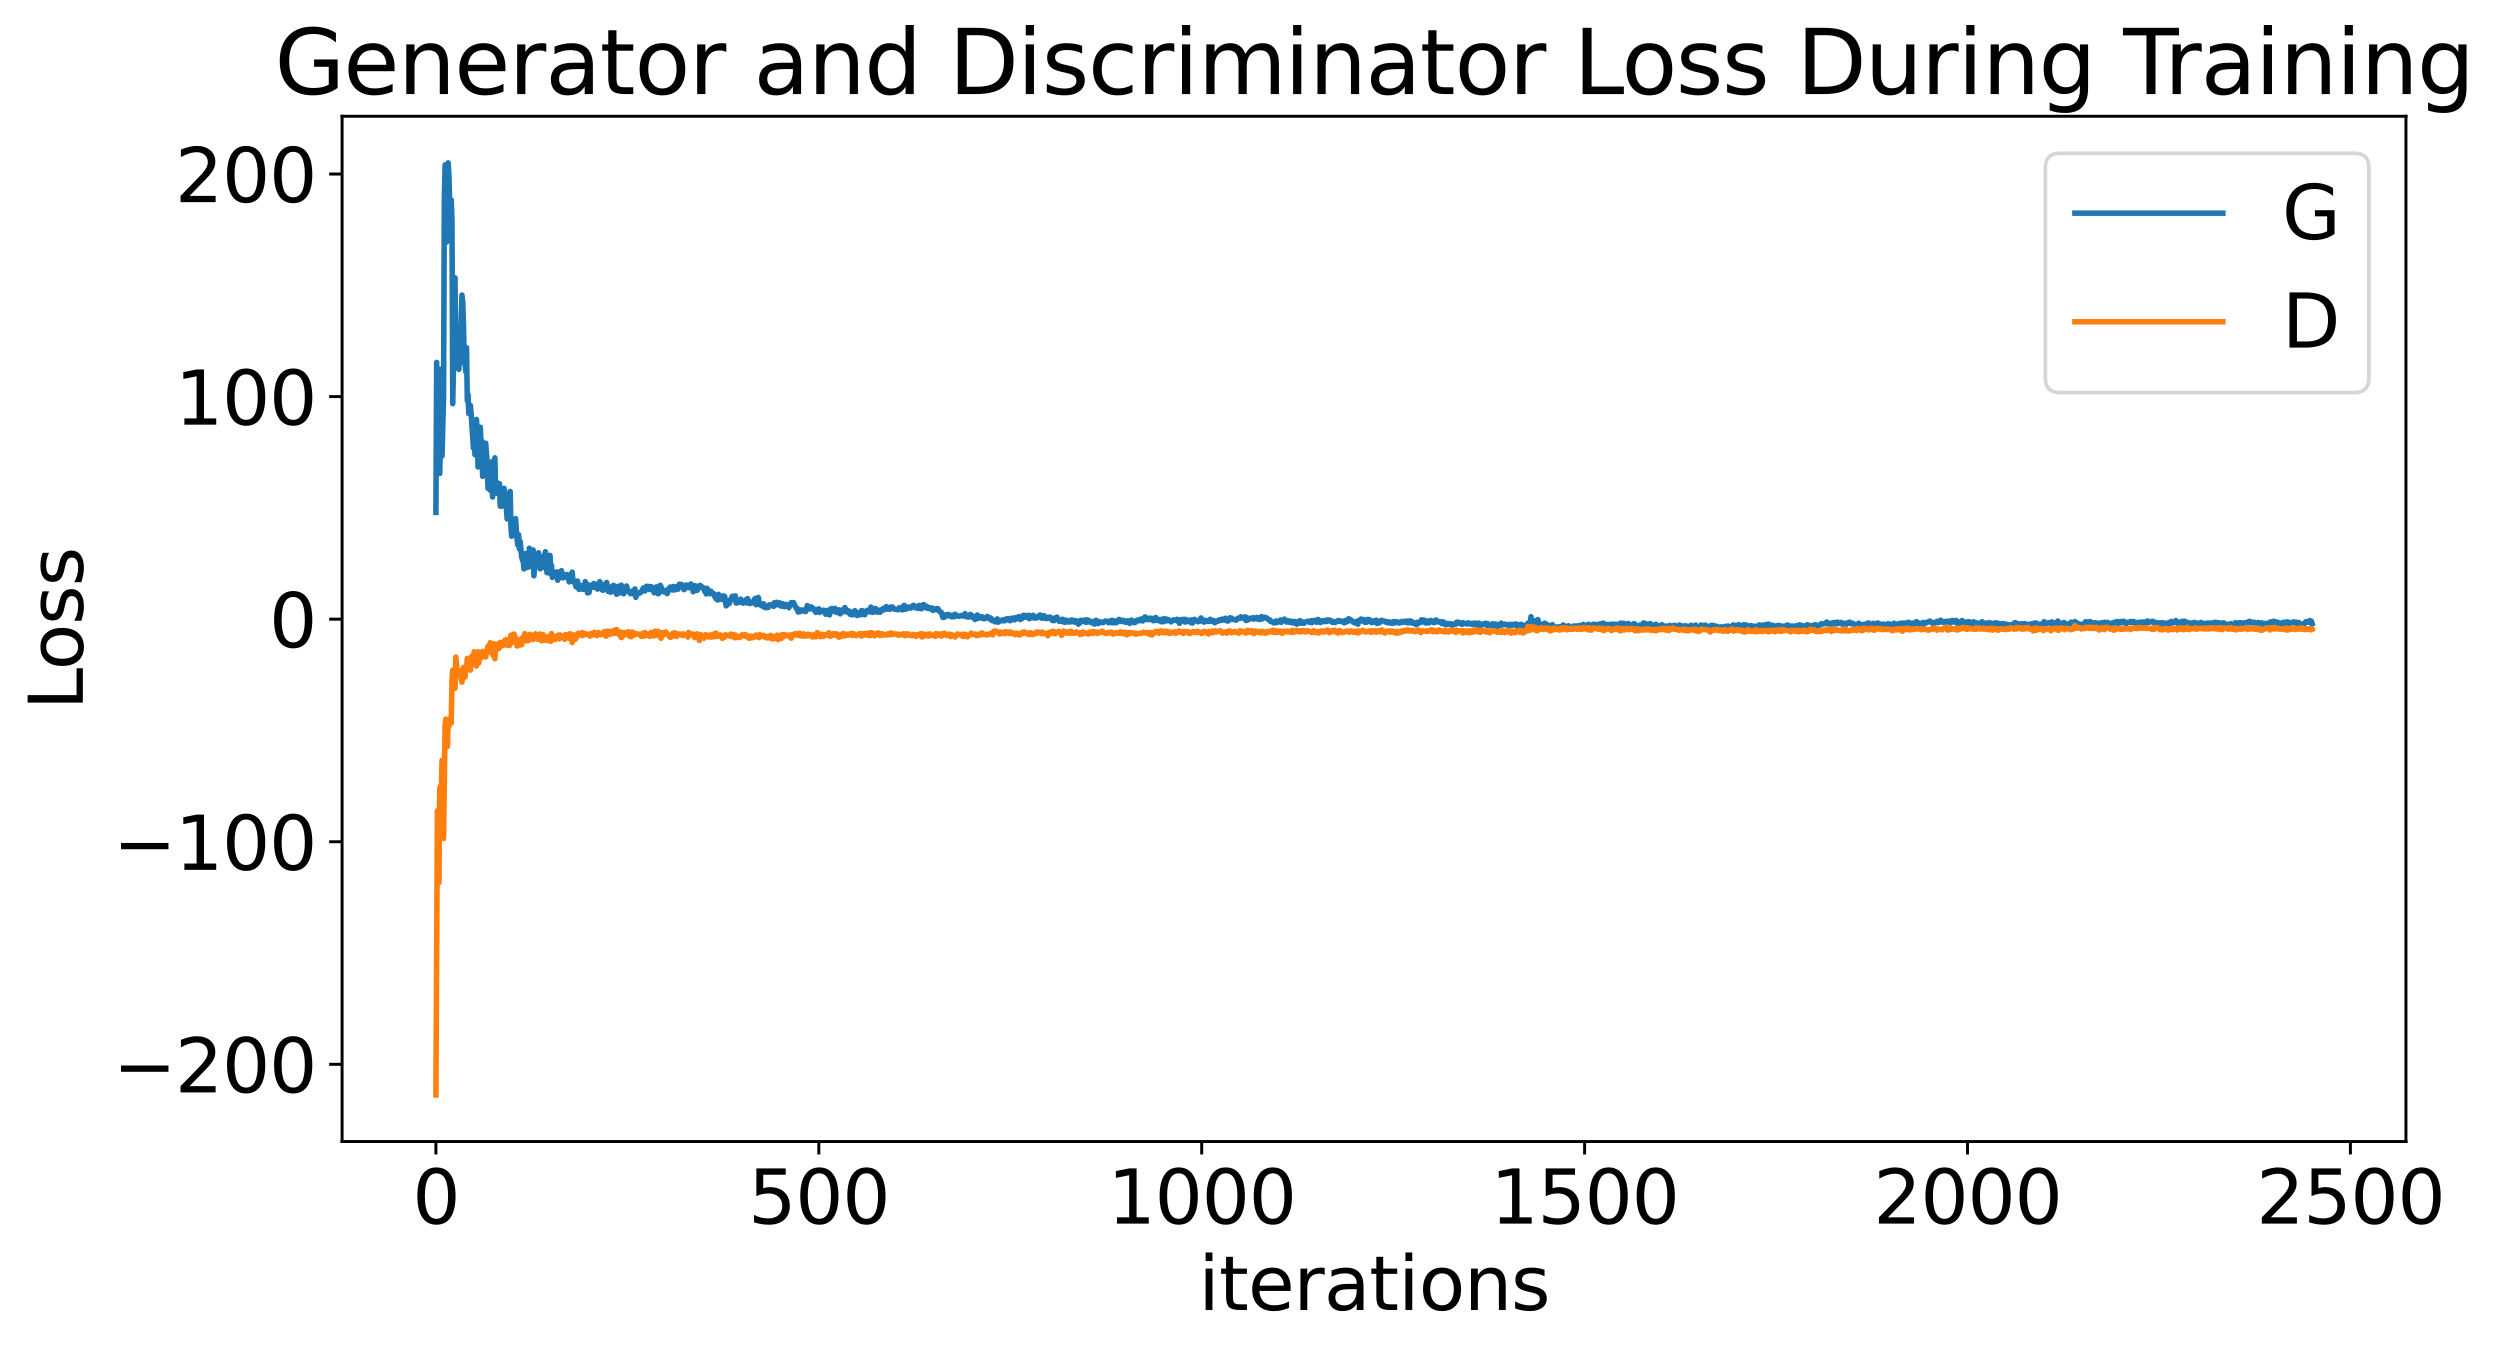 <?xml version="1.0" encoding="utf-8" standalone="no"?>
<!DOCTYPE svg PUBLIC "-//W3C//DTD SVG 1.1//EN"
  "http://www.w3.org/Graphics/SVG/1.1/DTD/svg11.dtd">
<svg xmlns:xlink="http://www.w3.org/1999/xlink" width="675.923pt" height="365.549pt" viewBox="0 0 675.923 365.549" xmlns="http://www.w3.org/2000/svg" version="1.1">
 <defs>
  <style type="text/css">*{stroke-linejoin: round; stroke-linecap: butt}</style>
 </defs>
 <g id="figure_1">
  <g id="patch_1">
   <path d="M 0 365.549 
L 675.923 365.549 
L 675.923 -0 
L 0 -0 
z
" style="fill: #ffffff"/>
  </g>
  <g id="axes_1">
   <g id="patch_2">
    <path d="M 92.491 308.636 
L 650.491 308.636 
L 650.491 31.436 
L 92.491 31.436 
z
" style="fill: #ffffff"/>
   </g>
   <g id="matplotlib.axis_1">
    <g id="xtick_1">
     <g id="line2d_1">
      <defs>
       <path id="m76327a504a" d="M 0 0 
L 0 3.5 
" style="stroke: #000000; stroke-width: 0.8"/>
      </defs>
      <g>
       <use xlink:href="#m76327a504a" x="117.854" y="308.636" style="stroke: #000000; stroke-width: 0.8"/>
      </g>
     </g>
     <g id="text_1">
      <!-- 0 -->
      <g transform="translate(111.492 330.833) scale(0.2 -0.2)">
       <defs>
        <path id="DejaVuSans-30" d="M 2034 4250 
Q 1547 4250 1301 3770 
Q 1056 3291 1056 2328 
Q 1056 1369 1301 889 
Q 1547 409 2034 409 
Q 2525 409 2770 889 
Q 3016 1369 3016 2328 
Q 3016 3291 2770 3770 
Q 2525 4250 2034 4250 
z
M 2034 4750 
Q 2819 4750 3233 4129 
Q 3647 3509 3647 2328 
Q 3647 1150 3233 529 
Q 2819 -91 2034 -91 
Q 1250 -91 836 529 
Q 422 1150 422 2328 
Q 422 3509 836 4129 
Q 1250 4750 2034 4750 
z
" transform="scale(0.016)"/>
       </defs>
       <use xlink:href="#DejaVuSans-30"/>
      </g>
     </g>
    </g>
    <g id="xtick_2">
     <g id="line2d_2">
      <g>
       <use xlink:href="#m76327a504a" x="221.379" y="308.636" style="stroke: #000000; stroke-width: 0.8"/>
      </g>
     </g>
     <g id="text_2">
      <!-- 500 -->
      <g transform="translate(202.292 330.833) scale(0.2 -0.2)">
       <defs>
        <path id="DejaVuSans-35" d="M 691 4666 
L 3169 4666 
L 3169 4134 
L 1269 4134 
L 1269 2991 
Q 1406 3038 1543 3061 
Q 1681 3084 1819 3084 
Q 2600 3084 3056 2656 
Q 3513 2228 3513 1497 
Q 3513 744 3044 326 
Q 2575 -91 1722 -91 
Q 1428 -91 1123 -41 
Q 819 9 494 109 
L 494 744 
Q 775 591 1075 516 
Q 1375 441 1709 441 
Q 2250 441 2565 725 
Q 2881 1009 2881 1497 
Q 2881 1984 2565 2268 
Q 2250 2553 1709 2553 
Q 1456 2553 1204 2497 
Q 953 2441 691 2322 
L 691 4666 
z
" transform="scale(0.016)"/>
       </defs>
       <use xlink:href="#DejaVuSans-35"/>
       <use xlink:href="#DejaVuSans-30" x="63.623"/>
       <use xlink:href="#DejaVuSans-30" x="127.246"/>
      </g>
     </g>
    </g>
    <g id="xtick_3">
     <g id="line2d_3">
      <g>
       <use xlink:href="#m76327a504a" x="324.904" y="308.636" style="stroke: #000000; stroke-width: 0.8"/>
      </g>
     </g>
     <g id="text_3">
      <!-- 1000 -->
      <g transform="translate(299.454 330.833) scale(0.2 -0.2)">
       <defs>
        <path id="DejaVuSans-31" d="M 794 531 
L 1825 531 
L 1825 4091 
L 703 3866 
L 703 4441 
L 1819 4666 
L 2450 4666 
L 2450 531 
L 3481 531 
L 3481 0 
L 794 0 
L 794 531 
z
" transform="scale(0.016)"/>
       </defs>
       <use xlink:href="#DejaVuSans-31"/>
       <use xlink:href="#DejaVuSans-30" x="63.623"/>
       <use xlink:href="#DejaVuSans-30" x="127.246"/>
       <use xlink:href="#DejaVuSans-30" x="190.869"/>
      </g>
     </g>
    </g>
    <g id="xtick_4">
     <g id="line2d_4">
      <g>
       <use xlink:href="#m76327a504a" x="428.429" y="308.636" style="stroke: #000000; stroke-width: 0.8"/>
      </g>
     </g>
     <g id="text_4">
      <!-- 1500 -->
      <g transform="translate(402.979 330.833) scale(0.2 -0.2)">
       <use xlink:href="#DejaVuSans-31"/>
       <use xlink:href="#DejaVuSans-35" x="63.623"/>
       <use xlink:href="#DejaVuSans-30" x="127.246"/>
       <use xlink:href="#DejaVuSans-30" x="190.869"/>
      </g>
     </g>
    </g>
    <g id="xtick_5">
     <g id="line2d_5">
      <g>
       <use xlink:href="#m76327a504a" x="531.954" y="308.636" style="stroke: #000000; stroke-width: 0.8"/>
      </g>
     </g>
     <g id="text_5">
      <!-- 2000 -->
      <g transform="translate(506.504 330.833) scale(0.2 -0.2)">
       <defs>
        <path id="DejaVuSans-32" d="M 1228 531 
L 3431 531 
L 3431 0 
L 469 0 
L 469 531 
Q 828 903 1448 1529 
Q 2069 2156 2228 2338 
Q 2531 2678 2651 2914 
Q 2772 3150 2772 3378 
Q 2772 3750 2511 3984 
Q 2250 4219 1831 4219 
Q 1534 4219 1204 4116 
Q 875 4013 500 3803 
L 500 4441 
Q 881 4594 1212 4672 
Q 1544 4750 1819 4750 
Q 2544 4750 2975 4387 
Q 3406 4025 3406 3419 
Q 3406 3131 3298 2873 
Q 3191 2616 2906 2266 
Q 2828 2175 2409 1742 
Q 1991 1309 1228 531 
z
" transform="scale(0.016)"/>
       </defs>
       <use xlink:href="#DejaVuSans-32"/>
       <use xlink:href="#DejaVuSans-30" x="63.623"/>
       <use xlink:href="#DejaVuSans-30" x="127.246"/>
       <use xlink:href="#DejaVuSans-30" x="190.869"/>
      </g>
     </g>
    </g>
    <g id="xtick_6">
     <g id="line2d_6">
      <g>
       <use xlink:href="#m76327a504a" x="635.479" y="308.636" style="stroke: #000000; stroke-width: 0.8"/>
      </g>
     </g>
     <g id="text_6">
      <!-- 2500 -->
      <g transform="translate(610.029 330.833) scale(0.2 -0.2)">
       <use xlink:href="#DejaVuSans-32"/>
       <use xlink:href="#DejaVuSans-35" x="63.623"/>
       <use xlink:href="#DejaVuSans-30" x="127.246"/>
       <use xlink:href="#DejaVuSans-30" x="190.869"/>
      </g>
     </g>
    </g>
    <g id="text_7">
     <!-- iterations -->
     <g transform="translate(324.036 354.189) scale(0.2 -0.2)">
      <defs>
       <path id="DejaVuSans-69" d="M 603 3500 
L 1178 3500 
L 1178 0 
L 603 0 
L 603 3500 
z
M 603 4863 
L 1178 4863 
L 1178 4134 
L 603 4134 
L 603 4863 
z
" transform="scale(0.016)"/>
       <path id="DejaVuSans-74" d="M 1172 4494 
L 1172 3500 
L 2356 3500 
L 2356 3053 
L 1172 3053 
L 1172 1153 
Q 1172 725 1289 603 
Q 1406 481 1766 481 
L 2356 481 
L 2356 0 
L 1766 0 
Q 1100 0 847 248 
Q 594 497 594 1153 
L 594 3053 
L 172 3053 
L 172 3500 
L 594 3500 
L 594 4494 
L 1172 4494 
z
" transform="scale(0.016)"/>
       <path id="DejaVuSans-65" d="M 3597 1894 
L 3597 1613 
L 953 1613 
Q 991 1019 1311 708 
Q 1631 397 2203 397 
Q 2534 397 2845 478 
Q 3156 559 3463 722 
L 3463 178 
Q 3153 47 2828 -22 
Q 2503 -91 2169 -91 
Q 1331 -91 842 396 
Q 353 884 353 1716 
Q 353 2575 817 3079 
Q 1281 3584 2069 3584 
Q 2775 3584 3186 3129 
Q 3597 2675 3597 1894 
z
M 3022 2063 
Q 3016 2534 2758 2815 
Q 2500 3097 2075 3097 
Q 1594 3097 1305 2825 
Q 1016 2553 972 2059 
L 3022 2063 
z
" transform="scale(0.016)"/>
       <path id="DejaVuSans-72" d="M 2631 2963 
Q 2534 3019 2420 3045 
Q 2306 3072 2169 3072 
Q 1681 3072 1420 2755 
Q 1159 2438 1159 1844 
L 1159 0 
L 581 0 
L 581 3500 
L 1159 3500 
L 1159 2956 
Q 1341 3275 1631 3429 
Q 1922 3584 2338 3584 
Q 2397 3584 2469 3576 
Q 2541 3569 2628 3553 
L 2631 2963 
z
" transform="scale(0.016)"/>
       <path id="DejaVuSans-61" d="M 2194 1759 
Q 1497 1759 1228 1600 
Q 959 1441 959 1056 
Q 959 750 1161 570 
Q 1363 391 1709 391 
Q 2188 391 2477 730 
Q 2766 1069 2766 1631 
L 2766 1759 
L 2194 1759 
z
M 3341 1997 
L 3341 0 
L 2766 0 
L 2766 531 
Q 2569 213 2275 61 
Q 1981 -91 1556 -91 
Q 1019 -91 701 211 
Q 384 513 384 1019 
Q 384 1609 779 1909 
Q 1175 2209 1959 2209 
L 2766 2209 
L 2766 2266 
Q 2766 2663 2505 2880 
Q 2244 3097 1772 3097 
Q 1472 3097 1187 3025 
Q 903 2953 641 2809 
L 641 3341 
Q 956 3463 1253 3523 
Q 1550 3584 1831 3584 
Q 2591 3584 2966 3190 
Q 3341 2797 3341 1997 
z
" transform="scale(0.016)"/>
       <path id="DejaVuSans-6f" d="M 1959 3097 
Q 1497 3097 1228 2736 
Q 959 2375 959 1747 
Q 959 1119 1226 758 
Q 1494 397 1959 397 
Q 2419 397 2687 759 
Q 2956 1122 2956 1747 
Q 2956 2369 2687 2733 
Q 2419 3097 1959 3097 
z
M 1959 3584 
Q 2709 3584 3137 3096 
Q 3566 2609 3566 1747 
Q 3566 888 3137 398 
Q 2709 -91 1959 -91 
Q 1206 -91 779 398 
Q 353 888 353 1747 
Q 353 2609 779 3096 
Q 1206 3584 1959 3584 
z
" transform="scale(0.016)"/>
       <path id="DejaVuSans-6e" d="M 3513 2113 
L 3513 0 
L 2938 0 
L 2938 2094 
Q 2938 2591 2744 2837 
Q 2550 3084 2163 3084 
Q 1697 3084 1428 2787 
Q 1159 2491 1159 1978 
L 1159 0 
L 581 0 
L 581 3500 
L 1159 3500 
L 1159 2956 
Q 1366 3272 1645 3428 
Q 1925 3584 2291 3584 
Q 2894 3584 3203 3211 
Q 3513 2838 3513 2113 
z
" transform="scale(0.016)"/>
       <path id="DejaVuSans-73" d="M 2834 3397 
L 2834 2853 
Q 2591 2978 2328 3040 
Q 2066 3103 1784 3103 
Q 1356 3103 1142 2972 
Q 928 2841 928 2578 
Q 928 2378 1081 2264 
Q 1234 2150 1697 2047 
L 1894 2003 
Q 2506 1872 2764 1633 
Q 3022 1394 3022 966 
Q 3022 478 2636 193 
Q 2250 -91 1575 -91 
Q 1294 -91 989 -36 
Q 684 19 347 128 
L 347 722 
Q 666 556 975 473 
Q 1284 391 1588 391 
Q 1994 391 2212 530 
Q 2431 669 2431 922 
Q 2431 1156 2273 1281 
Q 2116 1406 1581 1522 
L 1381 1569 
Q 847 1681 609 1914 
Q 372 2147 372 2553 
Q 372 3047 722 3315 
Q 1072 3584 1716 3584 
Q 2034 3584 2315 3537 
Q 2597 3491 2834 3397 
z
" transform="scale(0.016)"/>
      </defs>
      <use xlink:href="#DejaVuSans-69"/>
      <use xlink:href="#DejaVuSans-74" x="27.783"/>
      <use xlink:href="#DejaVuSans-65" x="66.992"/>
      <use xlink:href="#DejaVuSans-72" x="128.516"/>
      <use xlink:href="#DejaVuSans-61" x="169.629"/>
      <use xlink:href="#DejaVuSans-74" x="230.908"/>
      <use xlink:href="#DejaVuSans-69" x="270.117"/>
      <use xlink:href="#DejaVuSans-6f" x="297.9"/>
      <use xlink:href="#DejaVuSans-6e" x="359.082"/>
      <use xlink:href="#DejaVuSans-73" x="422.461"/>
     </g>
    </g>
   </g>
   <g id="matplotlib.axis_2">
    <g id="ytick_1">
     <g id="line2d_7">
      <defs>
       <path id="mf875316fa1" d="M 0 0 
L -3.5 0 
" style="stroke: #000000; stroke-width: 0.8"/>
      </defs>
      <g>
       <use xlink:href="#mf875316fa1" x="92.491" y="287.754" style="stroke: #000000; stroke-width: 0.8"/>
      </g>
     </g>
     <g id="text_8">
      <!-- −200 -->
      <g transform="translate(30.556 295.353) scale(0.2 -0.2)">
       <defs>
        <path id="DejaVuSans-2212" d="M 678 2272 
L 4684 2272 
L 4684 1741 
L 678 1741 
L 678 2272 
z
" transform="scale(0.016)"/>
       </defs>
       <use xlink:href="#DejaVuSans-2212"/>
       <use xlink:href="#DejaVuSans-32" x="83.789"/>
       <use xlink:href="#DejaVuSans-30" x="147.412"/>
       <use xlink:href="#DejaVuSans-30" x="211.035"/>
      </g>
     </g>
    </g>
    <g id="ytick_2">
     <g id="line2d_8">
      <g>
       <use xlink:href="#mf875316fa1" x="92.491" y="227.578" style="stroke: #000000; stroke-width: 0.8"/>
      </g>
     </g>
     <g id="text_9">
      <!-- −100 -->
      <g transform="translate(30.556 235.177) scale(0.2 -0.2)">
       <use xlink:href="#DejaVuSans-2212"/>
       <use xlink:href="#DejaVuSans-31" x="83.789"/>
       <use xlink:href="#DejaVuSans-30" x="147.412"/>
       <use xlink:href="#DejaVuSans-30" x="211.035"/>
      </g>
     </g>
    </g>
    <g id="ytick_3">
     <g id="line2d_9">
      <g>
       <use xlink:href="#mf875316fa1" x="92.491" y="167.403" style="stroke: #000000; stroke-width: 0.8"/>
      </g>
     </g>
     <g id="text_10">
      <!-- 0 -->
      <g transform="translate(72.766 175.001) scale(0.2 -0.2)">
       <use xlink:href="#DejaVuSans-30"/>
      </g>
     </g>
    </g>
    <g id="ytick_4">
     <g id="line2d_10">
      <g>
       <use xlink:href="#mf875316fa1" x="92.491" y="107.227" style="stroke: #000000; stroke-width: 0.8"/>
      </g>
     </g>
     <g id="text_11">
      <!-- 100 -->
      <g transform="translate(47.316 114.825) scale(0.2 -0.2)">
       <use xlink:href="#DejaVuSans-31"/>
       <use xlink:href="#DejaVuSans-30" x="63.623"/>
       <use xlink:href="#DejaVuSans-30" x="127.246"/>
      </g>
     </g>
    </g>
    <g id="ytick_5">
     <g id="line2d_11">
      <g>
       <use xlink:href="#mf875316fa1" x="92.491" y="47.051" style="stroke: #000000; stroke-width: 0.8"/>
      </g>
     </g>
     <g id="text_12">
      <!-- 200 -->
      <g transform="translate(47.316 54.649) scale(0.2 -0.2)">
       <use xlink:href="#DejaVuSans-32"/>
       <use xlink:href="#DejaVuSans-30" x="63.623"/>
       <use xlink:href="#DejaVuSans-30" x="127.246"/>
      </g>
     </g>
    </g>
    <g id="text_13">
     <!-- Loss -->
     <g transform="translate(22.397 191.971) rotate(-90) scale(0.2 -0.2)">
      <defs>
       <path id="DejaVuSans-4c" d="M 628 4666 
L 1259 4666 
L 1259 531 
L 3531 531 
L 3531 0 
L 628 0 
L 628 4666 
z
" transform="scale(0.016)"/>
      </defs>
      <use xlink:href="#DejaVuSans-4c"/>
      <use xlink:href="#DejaVuSans-6f" x="53.963"/>
      <use xlink:href="#DejaVuSans-73" x="115.145"/>
      <use xlink:href="#DejaVuSans-73" x="167.244"/>
     </g>
    </g>
   </g>
   <g id="line2d_12">
    <path d="M 117.854 138.539 
L 118.061 97.983 
L 118.268 117.084 
L 118.475 121.777 
L 118.682 104.436 
L 118.89 128.02 
L 119.097 117.919 
L 119.304 99.793 
L 119.511 123.303 
L 119.925 107.216 
L 120.132 54.185 
L 120.339 44.587 
L 120.546 50.208 
L 120.753 65.432 
L 121.167 44.036 
L 121.374 47.426 
L 121.788 62.202 
L 121.995 54.059 
L 122.202 59.456 
L 122.409 109.141 
L 122.823 87.783 
L 123.031 75.134 
L 123.238 98.959 
L 123.445 90.513 
L 123.652 91.354 
L 123.859 94.308 
L 124.066 99.862 
L 124.273 94.958 
L 124.48 93.356 
L 124.894 79.769 
L 125.101 81.626 
L 125.308 87.639 
L 125.515 98.248 
L 125.722 97.026 
L 125.929 100.471 
L 126.136 94.01 
L 126.343 108.302 
L 126.55 106.746 
L 126.757 111.814 
L 126.964 111.322 
L 127.172 109.61 
L 127.379 111.733 
L 128 121.129 
L 128.207 118.244 
L 128.414 122.94 
L 128.621 114.006 
L 128.828 113.402 
L 129.035 118.337 
L 129.242 126.248 
L 129.449 117.706 
L 129.656 118.938 
L 129.863 115.502 
L 130.07 121.087 
L 130.277 119.268 
L 130.484 128.786 
L 130.691 128.141 
L 130.898 126.98 
L 131.105 127.736 
L 131.313 119.825 
L 131.727 125.23 
L 131.934 132.061 
L 132.141 127.742 
L 132.348 128.727 
L 132.555 132.552 
L 132.762 126.842 
L 132.969 124.849 
L 133.176 134.387 
L 133.383 128.838 
L 133.59 132.135 
L 133.797 123.785 
L 134.004 132.617 
L 134.211 133.362 
L 134.418 130.522 
L 134.625 132.295 
L 134.832 130.882 
L 135.039 130.761 
L 135.246 136.852 
L 135.454 133.133 
L 135.661 136.862 
L 135.868 132.688 
L 136.075 136.324 
L 136.282 132.024 
L 136.489 135.652 
L 136.696 134.504 
L 137.11 140.303 
L 137.524 135.531 
L 137.731 133.291 
L 137.938 132.867 
L 138.145 142.596 
L 138.352 144.986 
L 138.766 140.61 
L 138.973 141.5 
L 139.18 143.686 
L 139.387 140.21 
L 139.802 145.85 
L 140.009 147.376 
L 140.216 144.567 
L 140.423 148.385 
L 140.63 146.372 
L 141.044 150.584 
L 141.251 151.429 
L 141.458 151.652 
L 141.665 153.807 
L 142.079 149.661 
L 142.286 150.094 
L 142.493 153.424 
L 142.7 153.379 
L 142.907 152.69 
L 143.114 148.222 
L 143.528 150.802 
L 143.736 149.496 
L 143.943 153.426 
L 144.15 148.701 
L 144.357 155.673 
L 144.564 152.271 
L 144.771 152.812 
L 144.978 151.283 
L 145.185 151.619 
L 145.392 149.972 
L 145.599 149.445 
L 145.806 150.678 
L 146.013 153.783 
L 146.22 152.701 
L 146.427 150.581 
L 146.634 153.45 
L 147.048 151.134 
L 147.462 149.175 
L 147.877 154.822 
L 148.084 154.123 
L 148.498 154.936 
L 148.705 150.153 
L 148.912 153.838 
L 149.119 152.878 
L 149.326 156.118 
L 149.533 154.619 
L 149.74 155.286 
L 149.947 155.509 
L 150.154 155.203 
L 150.361 155.733 
L 150.568 154.611 
L 150.775 156.869 
L 151.189 154.867 
L 151.396 155.847 
L 151.603 155.562 
L 151.81 154.292 
L 152.018 156.187 
L 152.225 156.245 
L 152.639 155.403 
L 153.053 155.993 
L 153.26 155.337 
L 153.467 155.62 
L 153.881 157.322 
L 154.088 156.929 
L 154.295 155.284 
L 154.502 157.054 
L 154.709 154.68 
L 154.916 157.292 
L 155.123 156.903 
L 155.33 157.113 
L 155.744 158.666 
L 155.951 157.141 
L 156.159 157.121 
L 156.366 158.853 
L 156.573 159.363 
L 156.78 158.408 
L 156.987 158.278 
L 157.401 159.045 
L 157.608 159.348 
L 157.815 158.402 
L 158.022 158.777 
L 158.229 157.26 
L 158.436 157.81 
L 158.643 157.906 
L 158.85 160.305 
L 159.057 159.276 
L 159.264 160.198 
L 159.471 158.223 
L 159.678 158.654 
L 159.885 158.487 
L 160.092 158.748 
L 160.3 158.791 
L 160.507 157.779 
L 160.921 158.768 
L 161.128 157.955 
L 161.335 158.884 
L 161.542 159.266 
L 161.749 158.167 
L 161.956 157.931 
L 162.163 157.269 
L 162.577 159.246 
L 162.991 159.591 
L 163.405 157.983 
L 163.612 158.461 
L 163.819 158.243 
L 164.026 157.492 
L 164.441 159.898 
L 164.648 159.523 
L 164.855 158.755 
L 165.062 160.103 
L 165.476 159.912 
L 165.683 158.429 
L 165.89 158.257 
L 166.304 159.784 
L 166.718 160.666 
L 167.132 158.532 
L 167.339 160.376 
L 167.546 159.593 
L 167.753 159.597 
L 167.96 158.213 
L 168.167 158.965 
L 168.374 160.222 
L 168.582 160.554 
L 168.789 160.235 
L 168.996 159.19 
L 169.41 158.435 
L 169.824 159.869 
L 170.031 159.835 
L 170.445 160.513 
L 170.652 160.133 
L 170.859 160.426 
L 171.066 160.383 
L 171.273 159.592 
L 171.48 160.667 
L 171.687 159.24 
L 171.894 161.505 
L 172.308 160.321 
L 172.515 160.335 
L 172.723 160.478 
L 172.93 160.244 
L 173.137 160.241 
L 173.344 160.04 
L 173.965 158.952 
L 174.172 159.199 
L 174.379 159.781 
L 174.586 159.367 
L 174.793 158.508 
L 175 158.913 
L 175.414 158.552 
L 175.621 159.41 
L 175.828 159.176 
L 176.035 158.625 
L 176.449 158.893 
L 176.864 160.264 
L 177.071 160.202 
L 177.485 158.651 
L 177.692 159.289 
L 177.899 160.521 
L 178.106 160.457 
L 178.52 158.258 
L 178.727 158.619 
L 178.934 159.745 
L 179.141 159.485 
L 179.348 159.978 
L 179.762 159.612 
L 180.176 160.227 
L 180.383 160.511 
L 180.797 159.111 
L 181.005 159.04 
L 181.212 158.709 
L 181.419 159.419 
L 181.626 159.173 
L 181.833 159.519 
L 182.04 158.566 
L 182.454 159.5 
L 182.868 158.587 
L 183.075 158.812 
L 183.282 159.308 
L 183.696 157.928 
L 183.903 158.267 
L 184.317 158.024 
L 184.938 159.418 
L 185.146 159.163 
L 185.353 158.305 
L 185.56 158.182 
L 185.767 158.872 
L 185.974 158.208 
L 186.181 158.92 
L 186.388 158.308 
L 186.595 158.615 
L 186.802 157.896 
L 187.009 158.924 
L 187.216 158.601 
L 187.423 159.982 
L 187.63 158.453 
L 187.837 158.365 
L 188.044 158.532 
L 188.251 158.448 
L 188.458 159.631 
L 188.665 158.703 
L 189.079 158.844 
L 189.287 158.262 
L 189.701 158.876 
L 189.908 158.705 
L 190.322 159.071 
L 190.529 159.87 
L 190.736 159.975 
L 190.943 160.597 
L 191.15 159.038 
L 191.564 159.919 
L 191.771 159.97 
L 191.978 160.526 
L 192.185 159.829 
L 192.392 160.373 
L 192.599 160.47 
L 192.806 160.441 
L 193.013 160.545 
L 193.22 161.243 
L 193.635 161.952 
L 193.842 161.344 
L 194.049 162.231 
L 194.256 160.694 
L 194.67 161.958 
L 194.877 161.982 
L 195.084 161.531 
L 195.291 162.092 
L 195.498 161.08 
L 195.705 161.421 
L 195.912 161.22 
L 196.326 163.802 
L 196.533 163.544 
L 196.74 162.375 
L 196.947 162.51 
L 197.154 163.185 
L 197.569 162.07 
L 197.983 161.217 
L 198.19 161.664 
L 198.397 161.362 
L 198.604 162.076 
L 198.811 161.103 
L 199.018 163.051 
L 199.225 162.818 
L 199.432 162.946 
L 199.846 162.764 
L 200.053 162.839 
L 200.26 162.001 
L 200.467 162.599 
L 200.674 162.379 
L 200.881 163.076 
L 201.088 162.572 
L 201.295 162.729 
L 201.502 162.591 
L 201.71 162.127 
L 201.917 163.019 
L 202.124 161.85 
L 202.331 162.626 
L 202.538 162.543 
L 202.745 163.184 
L 202.952 162.865 
L 203.573 162.965 
L 203.78 163.004 
L 203.987 161.982 
L 204.194 161.8 
L 204.401 163.498 
L 205.022 161.527 
L 205.229 162.915 
L 205.436 163.519 
L 205.644 163.511 
L 205.851 163.78 
L 206.265 163.292 
L 206.472 163.262 
L 206.679 164.21 
L 207.3 164.299 
L 207.507 163.884 
L 207.714 164.215 
L 207.921 163.611 
L 208.128 163.509 
L 208.335 163.62 
L 208.542 163.518 
L 208.749 163.763 
L 208.956 163.683 
L 209.163 163.928 
L 209.37 162.938 
L 209.577 163.559 
L 209.785 163.57 
L 209.992 162.838 
L 210.199 163.419 
L 210.406 163.034 
L 210.613 163.561 
L 210.82 162.975 
L 211.027 163.228 
L 211.234 163.897 
L 211.648 163.201 
L 211.855 163.884 
L 212.062 164.051 
L 212.476 163.417 
L 212.683 163.618 
L 212.89 163.502 
L 213.097 163.762 
L 213.304 164.288 
L 213.511 163.466 
L 213.718 163.625 
L 213.926 162.928 
L 214.133 162.925 
L 214.34 163.155 
L 214.547 162.914 
L 214.961 163.9 
L 215.168 164.078 
L 215.375 164.575 
L 215.582 164.524 
L 215.789 165.479 
L 215.996 165.01 
L 216.203 165.364 
L 216.41 165.356 
L 216.617 164.91 
L 216.824 165.135 
L 217.031 164.924 
L 217.238 165.119 
L 217.445 165.027 
L 217.652 165.353 
L 217.859 165.298 
L 218.274 163.714 
L 218.481 164.55 
L 218.895 164.199 
L 219.102 164.676 
L 219.309 164.071 
L 219.516 164.223 
L 219.723 164.528 
L 219.93 164.518 
L 220.551 165.561 
L 220.758 164.811 
L 220.965 164.988 
L 221.172 164.924 
L 221.379 164.615 
L 221.586 165.584 
L 221.793 165.212 
L 222 165.334 
L 222.208 165.324 
L 222.415 165.041 
L 222.622 164.979 
L 223.036 165.2 
L 223.243 166.08 
L 223.45 165.036 
L 223.864 165.865 
L 224.071 165.443 
L 224.278 166.256 
L 224.485 164.694 
L 224.692 164.671 
L 224.899 164.526 
L 225.106 165.217 
L 225.313 164.913 
L 225.52 165.326 
L 225.727 164.489 
L 225.934 164.821 
L 226.141 165.525 
L 226.349 165.617 
L 226.556 165.577 
L 226.763 164.875 
L 227.177 165.962 
L 227.591 164.945 
L 227.798 165.134 
L 228.005 164.886 
L 228.212 165.37 
L 228.419 164.272 
L 228.833 165.001 
L 229.04 164.976 
L 229.247 165.602 
L 229.661 165.238 
L 229.868 166.108 
L 230.075 166.104 
L 230.282 165.822 
L 230.49 166.257 
L 231.111 165.098 
L 231.525 165.535 
L 231.732 166.429 
L 232.146 165.722 
L 232.353 166.144 
L 232.56 165.615 
L 232.767 166.228 
L 232.974 165.062 
L 233.181 165.144 
L 233.388 165.761 
L 233.595 165.562 
L 233.802 166.217 
L 234.216 165.184 
L 234.423 165.019 
L 234.631 165.361 
L 235.045 165.419 
L 235.252 165.36 
L 235.459 164.137 
L 235.666 165.344 
L 235.873 165.572 
L 236.08 165.546 
L 236.494 164.592 
L 236.701 164.513 
L 236.908 164.747 
L 237.115 165.494 
L 237.322 165.14 
L 237.529 165.495 
L 237.736 164.968 
L 237.943 165.539 
L 238.15 164.925 
L 238.357 165.093 
L 238.564 164.996 
L 238.772 164.524 
L 238.979 164.887 
L 239.186 164.478 
L 239.393 164.372 
L 239.6 163.988 
L 239.807 164.645 
L 240.014 164.71 
L 240.221 164.279 
L 240.635 164.713 
L 240.842 164.129 
L 241.049 164.2 
L 241.256 164.097 
L 241.463 164.487 
L 241.67 164.528 
L 241.877 164.707 
L 242.498 164.761 
L 242.705 164.851 
L 242.913 164.799 
L 243.12 164.295 
L 243.327 164.534 
L 243.741 164.375 
L 243.948 164.912 
L 244.155 164.568 
L 244.362 163.712 
L 244.569 163.72 
L 244.776 164.738 
L 244.983 164.511 
L 245.397 164.529 
L 245.604 164.159 
L 245.811 164.156 
L 246.225 164.417 
L 246.639 164.201 
L 246.846 163.69 
L 247.054 163.689 
L 247.468 164.022 
L 247.675 164.401 
L 248.089 164.158 
L 248.296 164.518 
L 248.503 163.676 
L 249.124 164.586 
L 249.331 163.636 
L 249.538 164.266 
L 249.745 163.463 
L 249.952 164.147 
L 250.366 164.36 
L 250.573 163.949 
L 250.78 164.5 
L 250.987 164.439 
L 251.195 164.259 
L 251.402 164.612 
L 251.609 164.475 
L 251.816 164.663 
L 252.023 164.385 
L 252.23 165.05 
L 252.851 164.639 
L 253.058 164.819 
L 253.472 164.517 
L 253.679 164.689 
L 253.886 165.222 
L 254.507 165.574 
L 254.921 166.925 
L 255.336 166.875 
L 255.543 166.326 
L 255.75 166.216 
L 255.957 166.538 
L 256.371 166.109 
L 256.578 166.487 
L 256.992 166.322 
L 257.199 166.749 
L 257.406 166.74 
L 257.613 166.314 
L 257.82 166.295 
L 258.027 166.755 
L 258.234 166.073 
L 258.648 166.394 
L 259.062 166.581 
L 259.269 166.655 
L 259.891 166.437 
L 260.305 166.349 
L 260.512 166.579 
L 260.926 165.911 
L 261.133 166.6 
L 261.34 166.763 
L 261.961 166.837 
L 262.168 166.293 
L 262.375 166.114 
L 262.582 166.705 
L 262.789 166.405 
L 262.996 166.949 
L 263.41 166.846 
L 263.618 167.496 
L 263.825 167.107 
L 264.032 167.269 
L 264.239 166.27 
L 264.446 167.076 
L 264.653 167.151 
L 264.86 166.691 
L 265.274 167.016 
L 265.481 166.722 
L 265.688 167.172 
L 266.102 167.301 
L 266.93 166.668 
L 267.137 167.128 
L 267.344 167.288 
L 267.551 166.953 
L 267.759 167.166 
L 267.966 167.177 
L 268.173 167.777 
L 268.38 167.588 
L 269.001 168.113 
L 269.208 167.814 
L 269.415 167.966 
L 269.622 167.338 
L 269.829 168.232 
L 270.243 167.665 
L 270.45 167.931 
L 270.657 167.765 
L 270.864 167.801 
L 271.071 167.605 
L 271.485 167.877 
L 271.692 167.448 
L 272.107 167.62 
L 272.314 167.277 
L 272.521 167.257 
L 272.935 167.772 
L 273.142 167.811 
L 273.349 167.202 
L 273.556 167.374 
L 273.763 167.109 
L 273.97 167.529 
L 274.177 167.446 
L 274.384 167.588 
L 274.591 166.986 
L 274.798 167.07 
L 275.005 167.02 
L 275.212 167.131 
L 275.419 166.706 
L 275.626 167.274 
L 275.833 167.499 
L 276.041 167.164 
L 276.248 167.278 
L 276.455 167.029 
L 276.662 166.381 
L 276.869 166.599 
L 277.076 166.362 
L 277.283 166.876 
L 277.697 166.486 
L 277.904 167.002 
L 278.111 166.339 
L 278.318 167.289 
L 278.525 166.476 
L 278.732 166.629 
L 278.939 166.578 
L 279.146 166.994 
L 279.353 166.374 
L 279.767 167.125 
L 280.182 166.957 
L 280.389 167.065 
L 280.596 166.883 
L 280.803 166.515 
L 281.01 166.783 
L 281.217 166.27 
L 281.424 166.448 
L 281.631 167.097 
L 281.838 167.182 
L 282.045 167.032 
L 282.252 166.458 
L 282.459 167.014 
L 282.873 167.265 
L 283.08 166.955 
L 283.494 166.861 
L 283.701 167.201 
L 283.908 166.85 
L 284.115 167.223 
L 284.323 167.092 
L 284.53 167.732 
L 284.737 167.646 
L 284.944 167.831 
L 285.151 167.617 
L 285.358 167.044 
L 285.565 167.396 
L 285.772 166.842 
L 285.979 167.512 
L 286.186 167.504 
L 286.393 167.978 
L 286.6 167.672 
L 287.014 168.036 
L 287.221 167.421 
L 287.428 167.486 
L 287.635 168.077 
L 287.842 168.264 
L 288.049 167.663 
L 288.256 167.993 
L 288.464 167.702 
L 288.671 168.176 
L 288.878 168.068 
L 289.085 168.168 
L 289.292 167.917 
L 289.499 168.125 
L 289.706 167.618 
L 289.913 168.034 
L 290.12 168.013 
L 290.327 167.751 
L 290.534 168.214 
L 290.948 167.834 
L 291.155 168.107 
L 291.362 168.053 
L 291.569 168.754 
L 291.776 167.92 
L 291.983 168.418 
L 292.19 167.69 
L 292.605 167.981 
L 292.812 167.81 
L 293.019 167.962 
L 293.226 167.649 
L 293.433 168.199 
L 293.64 168.257 
L 293.847 167.565 
L 294.054 167.667 
L 294.261 168.135 
L 294.468 167.767 
L 294.675 168.069 
L 294.882 168.069 
L 295.089 168.376 
L 295.296 168.323 
L 295.503 168.046 
L 295.71 168.013 
L 295.917 168.729 
L 296.124 168.472 
L 296.331 167.711 
L 296.538 167.839 
L 296.953 168.608 
L 297.16 168.047 
L 298.195 168.339 
L 298.816 167.908 
L 299.023 167.997 
L 299.437 167.956 
L 299.644 168.335 
L 300.058 168.001 
L 300.265 168.34 
L 300.472 167.747 
L 300.679 167.712 
L 300.887 168.376 
L 301.301 167.865 
L 301.508 168.383 
L 301.922 168.289 
L 302.129 167.839 
L 302.336 168.052 
L 302.543 167.46 
L 302.75 167.931 
L 302.957 167.679 
L 303.164 168.034 
L 303.371 167.71 
L 303.785 167.771 
L 304.199 168.246 
L 304.613 168.2 
L 304.82 167.83 
L 305.028 167.958 
L 305.235 168.402 
L 305.442 168.554 
L 305.856 167.649 
L 306.477 167.955 
L 306.684 168.354 
L 306.891 168.307 
L 307.305 167.767 
L 307.512 167.658 
L 307.719 167.845 
L 307.926 167.687 
L 308.133 167.823 
L 308.34 167.392 
L 308.547 167.78 
L 308.754 167.686 
L 308.961 167.895 
L 309.169 167.139 
L 309.376 167.324 
L 309.583 166.796 
L 309.79 167.393 
L 310.204 167.521 
L 310.411 167.151 
L 310.618 167.495 
L 310.825 167.134 
L 311.032 167.55 
L 311.239 167.155 
L 311.446 167.588 
L 311.653 167.214 
L 311.86 167.838 
L 312.067 167.49 
L 312.274 167.506 
L 312.481 166.954 
L 312.688 167.729 
L 312.895 167.638 
L 313.102 167.782 
L 313.31 167.465 
L 313.517 167.646 
L 313.724 167.677 
L 313.931 168.103 
L 314.138 167.422 
L 314.552 168.101 
L 314.759 167.247 
L 314.966 167.872 
L 315.173 167.584 
L 315.38 167.868 
L 315.587 167.407 
L 315.794 167.776 
L 316.001 167.613 
L 316.622 168.13 
L 317.244 167.586 
L 317.658 167.629 
L 318.072 167.736 
L 318.279 167.44 
L 318.9 168.532 
L 319.314 167.513 
L 319.521 167.855 
L 319.935 167.452 
L 320.142 167.538 
L 320.349 168.189 
L 320.556 167.451 
L 320.763 167.977 
L 320.97 168.059 
L 321.385 167.691 
L 321.799 168.039 
L 322.006 168.366 
L 322.213 167.588 
L 322.42 168.449 
L 322.834 167.497 
L 323.041 167.476 
L 323.248 167.738 
L 323.455 167.756 
L 323.869 168.102 
L 324.283 167.974 
L 324.49 167.76 
L 324.697 167.084 
L 324.904 167.883 
L 325.111 167.615 
L 325.318 167.64 
L 325.526 168.206 
L 325.733 167.689 
L 326.147 167.965 
L 326.354 167.816 
L 326.561 168.023 
L 326.768 168.003 
L 326.975 167.825 
L 327.182 167.435 
L 327.389 167.986 
L 327.803 167.706 
L 328.01 167.931 
L 328.217 167.799 
L 328.424 168.376 
L 328.631 168.008 
L 328.838 168.025 
L 329.045 167.899 
L 329.252 167.988 
L 329.667 167.573 
L 330.081 167.763 
L 330.495 167.372 
L 330.909 167.598 
L 331.116 167.713 
L 331.323 167.16 
L 331.944 167.933 
L 332.151 167.72 
L 332.358 167.669 
L 332.565 167.029 
L 332.772 167.333 
L 332.979 167.119 
L 333.186 167.4 
L 334.222 167.671 
L 334.636 167.174 
L 335.05 167.124 
L 335.257 167.176 
L 335.464 166.765 
L 335.671 167.051 
L 336.085 166.885 
L 336.292 167.25 
L 336.706 166.773 
L 336.913 167.776 
L 337.12 167.004 
L 337.327 167.511 
L 337.534 167.55 
L 338.156 167.15 
L 338.57 167.213 
L 338.777 166.993 
L 338.984 167.392 
L 339.191 167.134 
L 339.605 167.218 
L 339.812 166.926 
L 340.019 167.402 
L 340.226 167.094 
L 340.433 167.136 
L 340.64 167.499 
L 340.847 166.855 
L 341.054 166.723 
L 341.261 167.338 
L 341.882 166.874 
L 342.09 167.081 
L 342.504 167.05 
L 342.918 167.537 
L 343.332 167.583 
L 343.539 168.017 
L 343.746 167.975 
L 344.367 168.396 
L 344.574 168.398 
L 344.781 168.231 
L 344.988 167.884 
L 345.195 168.346 
L 345.402 168.264 
L 345.609 167.955 
L 346.023 168.064 
L 346.231 167.618 
L 346.438 168.267 
L 346.645 167.692 
L 347.059 167.618 
L 347.266 167.379 
L 347.887 168.193 
L 348.094 167.845 
L 348.301 167.873 
L 348.508 168.18 
L 348.715 168.264 
L 348.922 167.911 
L 349.129 168.26 
L 349.336 168.391 
L 349.543 168.23 
L 349.75 168.429 
L 349.957 167.991 
L 350.164 168.294 
L 350.372 168.134 
L 350.579 168.749 
L 350.993 168.438 
L 351.2 168.444 
L 351.407 167.794 
L 351.614 168.526 
L 351.821 168.036 
L 352.028 168.096 
L 352.235 168.497 
L 352.442 168.55 
L 352.856 168.246 
L 353.477 167.973 
L 353.891 167.988 
L 354.098 168.286 
L 354.305 168.185 
L 354.513 167.832 
L 354.72 168.356 
L 355.134 167.801 
L 355.341 167.76 
L 355.962 168.245 
L 356.169 167.55 
L 356.376 167.504 
L 356.79 167.805 
L 356.997 168.332 
L 357.204 167.887 
L 357.825 167.815 
L 358.032 168.091 
L 358.239 167.768 
L 358.654 168.034 
L 358.861 167.61 
L 359.275 167.595 
L 359.482 167.692 
L 359.689 167.964 
L 359.896 167.815 
L 360.103 168.169 
L 360.31 168.299 
L 360.517 168.036 
L 360.931 168.317 
L 361.345 168.001 
L 361.552 168.04 
L 361.759 167.787 
L 361.966 167.943 
L 362.173 167.8 
L 362.38 168.014 
L 362.795 168.001 
L 363.209 167.942 
L 363.416 168.398 
L 363.623 167.797 
L 363.83 168.207 
L 364.037 168.146 
L 364.244 167.552 
L 364.451 167.982 
L 364.658 167.286 
L 364.865 167.481 
L 365.072 167.486 
L 365.9 168.231 
L 366.107 168.122 
L 366.314 168.416 
L 366.728 168.471 
L 366.936 167.922 
L 367.143 168.765 
L 367.35 167.813 
L 367.557 168.027 
L 367.764 167.967 
L 367.971 167.363 
L 368.385 167.831 
L 368.592 167.541 
L 368.799 167.504 
L 369.006 168.248 
L 369.213 168.198 
L 369.42 168.271 
L 369.627 167.668 
L 369.834 167.451 
L 370.041 167.667 
L 370.248 167.545 
L 370.455 168.108 
L 370.662 167.823 
L 370.869 168.332 
L 371.077 168.314 
L 371.491 167.863 
L 372.112 167.691 
L 372.319 168.581 
L 372.526 168.09 
L 372.94 168.406 
L 373.147 167.941 
L 373.354 167.921 
L 373.561 167.698 
L 373.768 167.88 
L 374.389 167.937 
L 374.596 168.188 
L 375.01 168.08 
L 375.218 168.41 
L 375.632 168.128 
L 375.839 168.428 
L 376.253 168.488 
L 376.46 168.542 
L 376.667 168.114 
L 376.874 168.043 
L 377.081 168.432 
L 377.495 168.22 
L 377.702 168.097 
L 378.323 168.471 
L 378.53 168.252 
L 378.737 168.338 
L 378.944 168.042 
L 379.151 168.052 
L 379.359 168.248 
L 379.566 168.034 
L 379.773 168.149 
L 379.98 167.945 
L 380.187 168.281 
L 380.394 167.928 
L 380.601 168.406 
L 380.808 168.259 
L 381.222 167.844 
L 381.429 168.417 
L 381.636 168.394 
L 381.843 168.111 
L 382.05 168.5 
L 382.257 168.576 
L 382.671 168.551 
L 382.878 168.909 
L 383.085 168.248 
L 383.5 168.569 
L 383.707 168.216 
L 384.121 168.044 
L 384.328 167.569 
L 384.535 168.215 
L 384.949 167.617 
L 385.57 168.471 
L 385.777 167.873 
L 385.984 168.285 
L 386.191 167.907 
L 386.398 168.402 
L 386.812 167.764 
L 387.019 167.871 
L 387.433 167.907 
L 387.641 168.339 
L 387.848 168.301 
L 388.262 167.615 
L 388.469 168.124 
L 388.676 168.156 
L 388.883 168.019 
L 389.297 168.249 
L 389.711 168.048 
L 389.918 168.638 
L 390.125 168.62 
L 390.332 168.187 
L 390.746 168.859 
L 390.953 168.83 
L 391.16 168.552 
L 391.367 168.844 
L 391.574 168.587 
L 391.782 168.796 
L 391.989 168.611 
L 392.403 168.651 
L 392.61 169.122 
L 392.817 168.775 
L 393.438 168.797 
L 393.852 168.214 
L 394.059 168.542 
L 394.266 168.226 
L 394.473 168.503 
L 394.887 168.408 
L 395.094 168.744 
L 395.301 168.8 
L 395.508 168.361 
L 396.544 168.713 
L 396.958 168.391 
L 397.165 168.621 
L 397.372 168.592 
L 397.579 168.742 
L 397.786 168.572 
L 397.993 168.774 
L 398.2 168.633 
L 398.407 168.898 
L 398.614 168.44 
L 399.028 168.854 
L 399.235 168.503 
L 399.442 168.854 
L 399.649 168.899 
L 399.856 168.465 
L 400.064 168.717 
L 400.271 169.272 
L 400.478 168.791 
L 400.892 168.871 
L 401.306 168.589 
L 401.72 168.514 
L 402.134 169.226 
L 402.341 168.669 
L 402.755 168.996 
L 402.962 168.961 
L 403.376 169.191 
L 403.583 168.646 
L 403.79 169.441 
L 403.997 169.292 
L 404.205 168.703 
L 404.619 168.854 
L 404.826 169.486 
L 405.033 168.915 
L 405.654 169.125 
L 405.861 168.465 
L 406.068 168.948 
L 406.482 168.89 
L 406.689 168.868 
L 406.896 168.734 
L 407.103 168.942 
L 407.931 168.896 
L 408.138 169.194 
L 408.346 168.792 
L 408.553 169.06 
L 408.76 169.145 
L 409.174 168.806 
L 409.588 168.923 
L 409.795 168.683 
L 410.002 168.805 
L 410.209 169.354 
L 410.416 169.03 
L 411.244 168.789 
L 411.451 168.916 
L 411.658 169.275 
L 411.865 169.045 
L 412.487 169.551 
L 413.108 168.467 
L 413.315 169.538 
L 413.522 168.835 
L 413.729 168.538 
L 413.936 166.726 
L 414.143 169.597 
L 414.764 169.264 
L 414.971 167.824 
L 415.178 169.485 
L 415.385 169.065 
L 415.592 169.005 
L 415.799 167.529 
L 416.006 168.744 
L 416.213 169.179 
L 416.42 169.073 
L 416.628 168.724 
L 416.835 169.683 
L 417.249 169.776 
L 417.663 168.466 
L 417.87 169.074 
L 418.077 169.287 
L 418.284 168.816 
L 418.905 169.408 
L 419.112 169.525 
L 419.319 169.141 
L 419.526 169.385 
L 419.733 168.891 
L 419.94 169.404 
L 420.147 169.612 
L 420.354 169.425 
L 420.561 169.52 
L 420.769 169.846 
L 420.976 169.619 
L 421.39 169.484 
L 421.597 169.805 
L 421.804 169.436 
L 422.011 169.495 
L 422.425 169.833 
L 422.632 168.978 
L 422.839 169.595 
L 423.046 169.214 
L 423.253 169.726 
L 423.46 169.879 
L 423.667 169.728 
L 423.874 169.742 
L 424.081 169.2 
L 424.288 170 
L 424.495 169.602 
L 424.702 170.112 
L 425.324 169.348 
L 425.531 169.244 
L 425.738 169.507 
L 425.945 169.262 
L 426.152 169.254 
L 426.359 170.033 
L 426.566 169.347 
L 426.98 169.112 
L 427.394 169.818 
L 427.601 169.405 
L 427.808 169.252 
L 428.015 168.824 
L 428.429 169.375 
L 428.636 169.132 
L 428.844 169.339 
L 429.051 168.982 
L 429.258 169.123 
L 429.465 168.787 
L 429.672 169.407 
L 430.086 169.09 
L 430.293 169.178 
L 430.707 168.789 
L 430.914 168.792 
L 431.121 169.034 
L 431.535 168.818 
L 432.156 169.23 
L 432.57 168.671 
L 432.777 169.08 
L 432.985 168.94 
L 433.192 169.001 
L 433.399 168.47 
L 433.606 168.805 
L 433.813 168.65 
L 434.02 168.915 
L 434.227 168.825 
L 434.434 169.106 
L 434.641 169.102 
L 434.848 168.875 
L 435.055 169.015 
L 435.262 168.848 
L 435.469 168.834 
L 435.676 169.205 
L 435.883 168.733 
L 436.09 169.037 
L 436.297 168.838 
L 436.918 168.779 
L 437.126 169.213 
L 437.333 168.832 
L 437.747 168.817 
L 437.954 169.081 
L 438.161 168.457 
L 438.368 168.713 
L 438.575 168.575 
L 438.782 168.729 
L 438.989 168.496 
L 439.196 168.589 
L 439.61 169.05 
L 440.231 168.578 
L 440.438 168.995 
L 440.852 168.993 
L 441.474 168.909 
L 441.681 168.626 
L 441.888 168.64 
L 442.302 169.031 
L 442.716 169.267 
L 443.337 169.021 
L 443.751 169.286 
L 443.958 168.864 
L 444.165 168.777 
L 444.372 168.433 
L 444.786 168.544 
L 444.993 168.947 
L 445.2 168.731 
L 445.408 168.907 
L 445.615 168.923 
L 445.822 168.705 
L 446.029 168.979 
L 446.236 168.624 
L 446.443 169.587 
L 446.857 169.209 
L 447.064 169.11 
L 447.478 169.46 
L 447.685 168.773 
L 447.892 169.439 
L 448.099 169.209 
L 448.306 169.395 
L 448.513 169.135 
L 448.72 169.476 
L 449.134 169.246 
L 449.341 168.907 
L 449.756 169.485 
L 449.963 169.296 
L 450.17 169.399 
L 450.377 169.25 
L 450.584 169.858 
L 450.791 170.035 
L 450.998 169.603 
L 451.205 169.434 
L 451.412 169.095 
L 451.619 169.332 
L 452.033 169.483 
L 452.24 169.165 
L 452.447 169.395 
L 452.654 169.41 
L 452.861 169.09 
L 453.275 169.355 
L 453.482 169.436 
L 453.69 169.713 
L 453.897 169.612 
L 454.104 168.972 
L 454.311 169.324 
L 454.725 169.507 
L 454.932 169.259 
L 455.139 169.945 
L 455.346 169.274 
L 455.553 169.174 
L 455.76 169.208 
L 455.967 169.638 
L 456.174 169.292 
L 456.381 169.582 
L 456.795 169.287 
L 457.002 169.366 
L 457.209 169.064 
L 457.416 169.567 
L 457.623 169.345 
L 457.831 169.482 
L 458.038 169.243 
L 458.245 169.295 
L 458.452 168.997 
L 458.659 169.601 
L 458.866 169.57 
L 459.28 170.039 
L 459.487 169.546 
L 459.694 169.6 
L 459.901 168.991 
L 460.108 169.3 
L 460.315 169.2 
L 460.522 169.255 
L 460.729 169.046 
L 460.936 169.102 
L 461.143 169.019 
L 461.35 169.359 
L 461.972 169.639 
L 462.386 169.236 
L 462.593 169.322 
L 462.8 169.05 
L 463.214 169.111 
L 463.421 169.407 
L 463.628 169.498 
L 463.835 169.263 
L 464.042 169.467 
L 464.249 169.357 
L 464.456 169.72 
L 464.663 169.715 
L 464.87 169.579 
L 465.077 170.166 
L 465.284 169.484 
L 465.491 169.689 
L 465.905 169.528 
L 466.113 169.673 
L 466.32 169.368 
L 466.527 169.624 
L 466.941 169.489 
L 467.148 169.251 
L 467.562 169.549 
L 467.769 169.401 
L 467.976 169.485 
L 468.183 169.436 
L 468.39 169.584 
L 468.597 168.953 
L 469.011 169.326 
L 469.218 169.267 
L 469.425 169.088 
L 469.632 169.095 
L 469.839 169.509 
L 470.046 168.888 
L 470.461 169.244 
L 471.082 169.046 
L 471.289 169.525 
L 471.496 168.911 
L 471.703 168.938 
L 471.91 169.403 
L 472.117 168.975 
L 472.324 169.102 
L 472.531 169.565 
L 472.738 169.225 
L 472.945 169.242 
L 473.152 169.379 
L 473.359 169.144 
L 473.566 169.586 
L 473.773 169.233 
L 473.98 169.508 
L 474.187 169.572 
L 474.395 169.344 
L 474.602 169.546 
L 474.809 169.292 
L 475.016 169.887 
L 475.637 168.963 
L 476.051 169.368 
L 476.258 169.034 
L 476.465 169.357 
L 476.672 168.999 
L 476.879 168.987 
L 477.293 169.218 
L 477.5 168.847 
L 477.707 168.994 
L 478.121 168.736 
L 478.328 169.066 
L 478.536 169.82 
L 478.743 169.13 
L 478.95 169.438 
L 479.157 169.001 
L 479.364 169.431 
L 479.571 169.539 
L 479.778 169.413 
L 479.985 169.672 
L 480.192 169.208 
L 480.606 169.838 
L 480.813 169.064 
L 481.02 169.31 
L 481.434 169.218 
L 481.641 169.777 
L 481.848 169.271 
L 482.055 169.52 
L 482.262 169.309 
L 482.469 169.531 
L 482.884 169.435 
L 483.091 169.002 
L 483.298 169.231 
L 483.505 169.041 
L 483.712 169.789 
L 483.919 169.455 
L 484.126 169.567 
L 484.333 169.536 
L 484.54 169.236 
L 484.747 169.738 
L 484.954 169.632 
L 485.368 169.629 
L 485.575 169.197 
L 486.196 169.166 
L 486.403 168.965 
L 486.61 169.029 
L 486.818 169.257 
L 487.025 169.041 
L 487.232 169.418 
L 487.646 169.244 
L 488.06 169.541 
L 488.267 169.085 
L 488.474 169.182 
L 488.681 168.898 
L 489.302 169.453 
L 489.509 169.168 
L 489.923 169.083 
L 490.13 169.371 
L 490.337 169.424 
L 490.544 169.274 
L 490.751 168.893 
L 490.959 169.505 
L 491.373 169.058 
L 491.58 169.172 
L 491.994 169.03 
L 492.408 168.631 
L 492.615 168.739 
L 493.65 168.538 
L 493.857 168.185 
L 494.064 168.621 
L 494.271 168.41 
L 494.685 168.767 
L 494.892 168.704 
L 495.1 168.916 
L 495.307 168.434 
L 495.928 168.306 
L 496.135 168.643 
L 496.342 168.697 
L 496.756 168.187 
L 496.963 168.53 
L 497.377 168.532 
L 497.584 168.547 
L 497.791 168.282 
L 497.998 168.48 
L 498.205 168.843 
L 498.412 168.513 
L 499.033 168.634 
L 499.241 168.791 
L 499.448 168.427 
L 499.655 168.39 
L 499.862 168.511 
L 500.069 168.214 
L 500.276 168.347 
L 500.483 168.623 
L 500.69 168.474 
L 500.897 168.496 
L 501.311 168.867 
L 501.518 168.799 
L 501.725 168.934 
L 501.932 168.822 
L 502.139 168.991 
L 502.553 168.491 
L 502.76 168.908 
L 502.967 168.854 
L 503.174 169.273 
L 503.382 168.892 
L 503.589 169.146 
L 504.003 168.777 
L 504.417 169.201 
L 504.624 169.085 
L 504.831 168.518 
L 505.038 168.699 
L 505.245 168.423 
L 505.659 169.009 
L 505.866 169.089 
L 506.28 168.941 
L 506.487 168.54 
L 506.694 169.486 
L 507.108 168.689 
L 507.315 169.021 
L 507.523 168.481 
L 507.73 168.449 
L 507.937 168.917 
L 508.144 168.662 
L 508.351 168.999 
L 509.179 168.734 
L 509.386 169.017 
L 510.007 168.883 
L 510.421 168.639 
L 510.628 168.935 
L 510.835 168.7 
L 511.042 169.04 
L 511.456 169.253 
L 511.664 169.258 
L 512.078 168.507 
L 512.285 168.966 
L 512.492 169.151 
L 512.906 168.707 
L 513.32 168.876 
L 513.527 168.887 
L 513.734 168.481 
L 514.148 168.781 
L 514.562 168.443 
L 514.769 168.762 
L 514.976 168.456 
L 515.183 168.607 
L 516.012 168.228 
L 516.219 168.478 
L 516.426 168.509 
L 516.633 168.916 
L 516.84 168.922 
L 517.047 168.457 
L 517.254 168.947 
L 517.461 168.612 
L 517.668 168.768 
L 518.082 168.091 
L 518.289 168.427 
L 518.496 168.293 
L 518.703 168.69 
L 518.91 168.769 
L 519.117 168.516 
L 519.324 168.637 
L 519.531 168.569 
L 519.738 168.822 
L 519.946 168.292 
L 520.153 168.785 
L 520.567 168.32 
L 520.774 168.415 
L 521.809 167.916 
L 522.016 168.212 
L 522.43 168.282 
L 522.637 168.645 
L 522.844 168.374 
L 523.051 168.466 
L 523.465 168.32 
L 523.672 167.995 
L 523.879 168.356 
L 524.087 168.229 
L 524.294 167.891 
L 524.501 168.239 
L 524.708 167.694 
L 525.329 168.247 
L 525.743 168.323 
L 525.95 168.035 
L 526.157 168.488 
L 526.364 167.966 
L 526.778 168.129 
L 526.985 167.924 
L 527.399 168.409 
L 527.813 167.744 
L 528.02 168.028 
L 528.435 168.19 
L 528.642 167.849 
L 528.849 167.728 
L 529.056 168.494 
L 529.263 168.001 
L 529.47 168.184 
L 529.677 168.638 
L 530.091 168.129 
L 530.298 168.498 
L 530.505 167.763 
L 530.919 168.483 
L 531.126 168.473 
L 531.54 168.71 
L 531.747 168.128 
L 531.954 168.555 
L 532.161 168.564 
L 532.369 168.079 
L 532.783 168.567 
L 532.99 168.339 
L 533.404 168.723 
L 533.611 168.123 
L 533.818 168.312 
L 534.646 168.457 
L 534.853 168.488 
L 535.06 168.696 
L 535.681 168.529 
L 535.888 168.091 
L 536.095 168.306 
L 536.302 168.892 
L 536.51 168.595 
L 536.717 168.862 
L 537.131 168.41 
L 537.338 168.849 
L 537.545 168.839 
L 537.959 168.353 
L 538.373 168.868 
L 538.58 168.781 
L 538.787 168.526 
L 539.201 168.944 
L 539.615 168.367 
L 540.029 168.755 
L 540.236 168.508 
L 540.858 169.082 
L 541.065 168.97 
L 541.272 168.599 
L 541.479 168.889 
L 541.686 168.655 
L 541.893 168.945 
L 542.1 168.687 
L 542.307 169.229 
L 542.514 168.808 
L 542.721 169.093 
L 542.928 168.912 
L 543.342 168.919 
L 543.549 169.118 
L 543.756 169.054 
L 544.17 168.739 
L 544.377 168.817 
L 544.585 168.75 
L 544.792 168.331 
L 544.999 168.383 
L 545.206 168.573 
L 545.413 168.599 
L 545.62 168.839 
L 545.827 168.705 
L 546.034 168.969 
L 546.448 168.621 
L 546.862 168.842 
L 547.276 168.604 
L 547.483 168.621 
L 547.897 169.048 
L 548.104 168.82 
L 548.311 168.955 
L 548.726 168.739 
L 549.14 168.749 
L 549.347 168.662 
L 549.554 168.921 
L 549.761 168.543 
L 549.968 168.497 
L 550.175 168.733 
L 550.382 168.457 
L 550.589 168.465 
L 550.796 168.94 
L 551.003 168.695 
L 551.21 168.95 
L 551.417 168.793 
L 551.831 168.829 
L 552.038 169.148 
L 552.245 168.533 
L 552.452 168.691 
L 552.659 168.089 
L 552.867 168.596 
L 553.074 168.502 
L 553.281 168.661 
L 553.488 168.465 
L 554.316 168.326 
L 554.523 168.618 
L 554.73 168.149 
L 554.937 168.216 
L 555.144 168.709 
L 555.558 168.926 
L 556.386 167.914 
L 556.593 168.507 
L 556.8 168.63 
L 557.008 168.565 
L 557.215 168.736 
L 557.422 168.495 
L 557.836 168.708 
L 558.043 168.295 
L 558.25 168.459 
L 558.457 168.935 
L 558.664 168.649 
L 558.871 168.979 
L 559.285 168.824 
L 559.492 168.788 
L 559.699 168.916 
L 559.906 168.227 
L 560.113 168.814 
L 560.32 168.511 
L 560.734 168.655 
L 560.941 168.05 
L 561.563 168.451 
L 561.77 169.026 
L 561.977 169.065 
L 562.184 168.717 
L 562.598 169.05 
L 563.012 168.751 
L 563.219 168.963 
L 563.426 168.662 
L 563.633 168.78 
L 563.84 168.102 
L 564.047 168.199 
L 564.254 168.13 
L 564.461 168.68 
L 564.875 168.447 
L 565.082 168.036 
L 565.29 168.543 
L 565.497 168.351 
L 565.704 168.342 
L 565.911 168.668 
L 566.325 168.444 
L 566.532 168.357 
L 566.739 168.724 
L 566.946 168.782 
L 567.36 168.499 
L 567.567 168.551 
L 567.774 168.835 
L 567.981 168.466 
L 568.395 168.355 
L 568.809 168.697 
L 569.016 168.233 
L 569.223 168.963 
L 569.638 168.43 
L 569.845 168.256 
L 570.052 168.612 
L 570.259 168.729 
L 570.673 168.544 
L 570.88 168.747 
L 571.087 168.458 
L 571.294 168.575 
L 571.501 168.298 
L 572.122 168.386 
L 572.329 168.026 
L 572.743 168.671 
L 572.95 168.577 
L 573.157 168.123 
L 573.364 168.037 
L 573.572 168.291 
L 573.779 168.177 
L 573.986 168.337 
L 574.193 167.965 
L 574.814 168.685 
L 575.021 168.272 
L 575.849 168.264 
L 576.056 168.011 
L 576.263 168.292 
L 576.47 168.109 
L 576.677 168.217 
L 576.884 168.014 
L 577.298 168.525 
L 577.713 168.359 
L 577.92 168.313 
L 578.127 168.899 
L 578.334 168.225 
L 578.748 168.311 
L 578.955 168.402 
L 579.162 168.16 
L 579.369 168.278 
L 579.576 168.527 
L 579.783 168.177 
L 579.99 168.58 
L 580.197 168.269 
L 580.404 168.249 
L 580.611 167.894 
L 580.818 168.307 
L 582.061 167.958 
L 582.268 168.316 
L 582.682 168.276 
L 582.889 168.395 
L 583.096 168.315 
L 583.51 168.49 
L 583.717 168.765 
L 583.924 168.399 
L 584.338 168.608 
L 584.545 168.343 
L 584.752 168.485 
L 584.959 169.041 
L 585.166 168.49 
L 585.373 169.098 
L 585.58 168.462 
L 585.787 168.802 
L 585.995 168.539 
L 586.202 168.505 
L 586.409 168.354 
L 586.616 168.771 
L 586.823 168.601 
L 587.03 168.005 
L 587.237 168.395 
L 587.651 168.333 
L 588.065 168.196 
L 588.272 167.77 
L 588.479 168.273 
L 588.686 168.192 
L 588.893 168.653 
L 589.1 168.236 
L 589.307 168.49 
L 589.514 168.266 
L 589.721 168.336 
L 589.928 167.976 
L 590.136 168.661 
L 590.343 168.614 
L 590.55 167.94 
L 590.964 168.575 
L 591.171 168.172 
L 591.585 168.583 
L 591.792 168.389 
L 592.413 168.712 
L 592.62 168.45 
L 592.827 168.679 
L 593.241 168.282 
L 593.655 168.384 
L 593.862 168.773 
L 594.069 168.599 
L 594.277 168.679 
L 594.484 168.458 
L 594.691 168.828 
L 595.105 168.302 
L 595.312 168.768 
L 595.519 168.487 
L 595.726 168.807 
L 596.14 168.534 
L 596.761 168.686 
L 596.968 168.413 
L 597.175 168.591 
L 597.589 168.739 
L 598.003 168.396 
L 598.418 168.703 
L 598.625 168.285 
L 599.039 168.267 
L 599.453 168.739 
L 599.66 168.352 
L 599.867 168.632 
L 600.074 168.374 
L 600.281 168.702 
L 601.109 168.407 
L 601.523 168.547 
L 602.144 169.046 
L 603.18 168.606 
L 603.594 168.859 
L 603.801 168.961 
L 604.008 168.826 
L 604.422 168.333 
L 604.836 168.689 
L 605.043 168.796 
L 605.25 168.379 
L 605.664 168.361 
L 605.871 168.712 
L 606.078 168.427 
L 606.285 168.582 
L 606.492 168.424 
L 606.907 168.712 
L 607.114 168.359 
L 607.321 168.403 
L 607.528 168.326 
L 607.735 168.45 
L 607.942 168.058 
L 608.356 168.003 
L 608.563 168.41 
L 608.77 168.287 
L 608.977 168.449 
L 609.391 168.217 
L 609.805 168.405 
L 610.012 168.621 
L 610.219 168.425 
L 610.426 168.428 
L 610.633 168.303 
L 611.255 168.7 
L 611.462 168.396 
L 611.669 168.66 
L 611.876 168.586 
L 612.083 168.868 
L 612.29 168.534 
L 612.704 168.838 
L 612.911 168.746 
L 613.118 168.515 
L 613.325 168.643 
L 613.739 168.23 
L 613.946 168.122 
L 614.567 168.364 
L 614.774 167.955 
L 615.189 168.155 
L 615.396 168.222 
L 615.603 168.165 
L 615.81 168.519 
L 616.017 168.374 
L 616.224 168.39 
L 616.431 168.754 
L 616.845 168.723 
L 617.052 168.766 
L 617.259 168.292 
L 617.466 168.401 
L 617.673 168.211 
L 617.88 168.712 
L 618.087 168.545 
L 618.294 168.866 
L 618.501 168.121 
L 618.708 168.707 
L 618.915 168.459 
L 619.33 168.497 
L 619.537 168.293 
L 619.951 168.223 
L 620.158 168.131 
L 620.365 168.211 
L 620.572 168.503 
L 620.779 168.197 
L 621.193 168.734 
L 621.4 168.313 
L 621.607 168.359 
L 622.021 169.004 
L 622.228 168.943 
L 622.435 168.704 
L 622.849 168.817 
L 623.471 168.053 
L 623.678 168.253 
L 624.092 168.209 
L 624.299 168.109 
L 624.506 167.771 
L 624.713 168.416 
L 624.92 167.956 
L 625.127 168.609 
L 625.127 168.609 
" clip-path="url(#p481afd3af1)" style="fill: none; stroke: #1f77b4; stroke-width: 1.5; stroke-linecap: square"/>
   </g>
   <g id="line2d_13">
    <path d="M 117.854 296.036 
L 118.268 219.201 
L 118.682 238.646 
L 118.89 213.261 
L 119.097 212.549 
L 119.304 215.077 
L 119.511 205.598 
L 119.718 212.181 
L 119.925 226.669 
L 120.339 196.213 
L 120.546 194.414 
L 120.753 194.781 
L 120.96 201.833 
L 121.167 195.236 
L 121.374 196.378 
L 121.581 194.532 
L 121.788 194.187 
L 121.995 195.503 
L 122.202 184.214 
L 122.409 181.165 
L 122.823 182.195 
L 123.031 186.092 
L 123.238 177.657 
L 123.652 182.011 
L 123.859 182.333 
L 124.273 181.321 
L 124.894 184.432 
L 125.101 183.194 
L 125.308 180.438 
L 125.515 181.145 
L 125.722 183.061 
L 125.929 181.048 
L 126.136 180.68 
L 126.343 178.012 
L 126.757 178.091 
L 126.964 178.969 
L 127.172 181.173 
L 127.586 177.394 
L 128 178.351 
L 128.207 176.209 
L 128.828 180.056 
L 129.035 176.73 
L 129.242 176.249 
L 129.449 179.232 
L 129.656 177.709 
L 130.07 176.665 
L 130.277 177.691 
L 130.484 176.119 
L 130.691 176.16 
L 130.898 176.328 
L 131.105 176.295 
L 131.313 177.635 
L 131.934 174.709 
L 132.141 176.154 
L 132.555 173.767 
L 132.969 176.586 
L 133.176 176.419 
L 133.383 177.261 
L 133.59 174.064 
L 133.797 178.121 
L 134.004 174.604 
L 134.418 174.564 
L 134.625 174.107 
L 134.832 175.395 
L 135.246 173.691 
L 135.454 174.736 
L 135.661 174.466 
L 135.868 173.764 
L 136.075 174.488 
L 136.489 173.128 
L 136.696 173.783 
L 136.903 172.877 
L 137.11 174.45 
L 137.317 174.136 
L 137.524 174.131 
L 137.731 174.543 
L 137.938 174.152 
L 138.145 171.717 
L 138.766 173.551 
L 138.973 171.415 
L 139.387 173.079 
L 139.595 173.528 
L 139.802 174.667 
L 140.009 172.879 
L 140.216 174.079 
L 140.423 174.417 
L 140.837 173.862 
L 141.044 174.307 
L 141.251 172.469 
L 141.458 173.094 
L 141.872 171.329 
L 142.286 173.249 
L 142.493 173.248 
L 142.7 172.722 
L 142.907 173.191 
L 143.114 171.576 
L 143.321 171.514 
L 143.528 172.498 
L 143.736 172.615 
L 143.943 172.528 
L 144.15 172.901 
L 144.357 171.799 
L 144.564 172.174 
L 144.771 171.369 
L 144.978 171.86 
L 145.185 172.065 
L 145.392 172.854 
L 145.599 172.279 
L 145.806 172.346 
L 146.013 171.407 
L 146.427 173.282 
L 146.634 171.603 
L 146.841 171.573 
L 147.048 172.789 
L 147.255 173.126 
L 147.462 172.834 
L 147.669 172.214 
L 147.877 173.024 
L 148.084 173.2 
L 148.291 172.111 
L 148.498 172.345 
L 148.705 173.242 
L 148.912 173.383 
L 149.119 171.306 
L 149.533 172.906 
L 149.74 172.161 
L 150.154 172.869 
L 150.361 172.179 
L 150.568 172.387 
L 150.775 171.757 
L 150.982 172.613 
L 151.189 172.736 
L 151.396 171.652 
L 151.603 171.945 
L 151.81 171.896 
L 152.225 172.423 
L 152.432 172.515 
L 152.639 172.842 
L 152.846 171.593 
L 153.26 172.372 
L 153.467 172.075 
L 153.674 171.557 
L 153.881 172.602 
L 154.088 171.347 
L 154.295 171.921 
L 154.502 171.528 
L 154.709 173.733 
L 154.916 171.742 
L 155.123 172.011 
L 155.33 171.68 
L 155.537 172.867 
L 155.744 172.122 
L 155.951 172.253 
L 156.366 171.197 
L 156.573 171.685 
L 156.78 171.334 
L 157.194 171.732 
L 157.401 171.046 
L 157.608 171.841 
L 157.815 171.338 
L 158.229 171.274 
L 158.436 171.527 
L 158.643 171.463 
L 159.057 171.714 
L 159.264 171.528 
L 159.471 171.972 
L 159.678 171.809 
L 159.885 171.239 
L 160.092 171.713 
L 160.3 171.355 
L 160.507 171.253 
L 160.714 170.953 
L 161.335 171.852 
L 161.749 171.014 
L 162.37 171.59 
L 162.577 171.297 
L 162.784 171.552 
L 163.198 170.87 
L 163.405 170.951 
L 163.612 170.707 
L 163.819 172.011 
L 164.026 171.562 
L 164.233 171.393 
L 164.441 170.625 
L 164.648 170.806 
L 164.855 171.546 
L 165.476 170.644 
L 165.683 171.281 
L 165.89 170.96 
L 166.097 170.393 
L 166.304 171.235 
L 166.718 170.2 
L 167.132 171.399 
L 167.339 171.078 
L 167.546 171.099 
L 167.753 170.871 
L 167.96 172.392 
L 168.167 172.264 
L 168.374 171.124 
L 168.996 171.044 
L 169.203 171.603 
L 169.41 171.166 
L 169.824 170.812 
L 170.238 172.056 
L 170.445 171.356 
L 170.652 172.162 
L 170.859 170.87 
L 171.066 170.933 
L 171.273 171.419 
L 171.687 171.675 
L 171.894 171.328 
L 172.101 171.458 
L 172.308 171.376 
L 173.137 171.609 
L 173.344 172.038 
L 173.758 171.202 
L 173.965 172.039 
L 174.172 171.952 
L 174.379 171.03 
L 174.586 171.471 
L 174.793 171.336 
L 175 171.788 
L 175.207 171.619 
L 175.414 171.687 
L 175.621 172.067 
L 175.828 171.216 
L 176.035 170.991 
L 176.449 171.888 
L 176.656 171.568 
L 176.864 171.91 
L 177.071 170.651 
L 177.485 171.762 
L 177.899 170.66 
L 178.106 171.289 
L 178.313 171.491 
L 178.727 172.558 
L 178.934 171.035 
L 179.141 171.499 
L 179.348 171.648 
L 179.762 171.371 
L 179.969 170.858 
L 181.212 172.343 
L 181.419 171.673 
L 181.626 172.155 
L 181.833 171.258 
L 182.04 171.674 
L 182.454 171.049 
L 182.868 172.095 
L 183.282 171.378 
L 183.489 171.624 
L 183.696 171.39 
L 183.903 171.601 
L 184.11 171.535 
L 184.524 171.832 
L 184.731 171.367 
L 184.938 171.618 
L 185.146 171.686 
L 185.353 171.619 
L 185.767 171.861 
L 185.974 172.237 
L 186.181 171.006 
L 186.388 171.554 
L 186.595 171.49 
L 186.802 171.593 
L 187.216 171.399 
L 187.423 171.605 
L 187.837 172.386 
L 188.044 171.527 
L 188.251 171.645 
L 188.458 171.371 
L 188.665 172.147 
L 188.872 171.754 
L 189.079 173.18 
L 189.287 171.668 
L 189.494 171.58 
L 189.908 172.356 
L 190.115 172.089 
L 190.322 172.554 
L 190.529 171.813 
L 190.736 171.615 
L 191.15 171.694 
L 191.357 171.766 
L 191.564 172.235 
L 191.978 171.675 
L 192.185 171.833 
L 192.392 172.281 
L 192.599 171.623 
L 192.806 171.755 
L 193.013 172.138 
L 193.22 171.268 
L 193.428 172.079 
L 193.635 171.204 
L 193.842 172.062 
L 194.049 171.646 
L 194.256 171.927 
L 194.463 171.966 
L 194.67 171.666 
L 194.877 171.716 
L 195.291 172.6 
L 195.705 172.094 
L 195.912 172.294 
L 196.119 171.622 
L 196.533 171.826 
L 196.74 171.738 
L 196.947 171.863 
L 197.154 171.81 
L 197.361 172.003 
L 197.569 171.442 
L 197.983 172.112 
L 198.19 171.965 
L 198.397 171.594 
L 198.604 172.425 
L 198.811 172.28 
L 199.018 171.783 
L 199.432 172.363 
L 199.846 172.201 
L 200.053 172.372 
L 200.467 171.83 
L 200.674 171.61 
L 200.881 171.773 
L 201.088 171.682 
L 201.295 171.967 
L 201.502 171.559 
L 201.917 172.048 
L 202.124 172.294 
L 202.331 171.932 
L 202.538 172.585 
L 202.745 172.074 
L 202.952 171.992 
L 203.159 172.049 
L 203.366 172.44 
L 203.987 171.979 
L 204.194 172.223 
L 204.401 171.693 
L 204.608 172.104 
L 205.022 171.907 
L 205.229 172.38 
L 205.436 171.603 
L 205.644 172.046 
L 205.851 171.783 
L 206.265 172.086 
L 206.472 171.772 
L 206.679 172.218 
L 207.093 172.278 
L 207.3 172.469 
L 207.507 172.082 
L 207.714 172.145 
L 207.921 172.416 
L 208.128 172.449 
L 208.335 171.77 
L 208.542 172.671 
L 208.749 172.262 
L 208.956 172.18 
L 209.163 172.76 
L 209.37 172.558 
L 209.577 171.989 
L 209.992 172.109 
L 210.199 171.709 
L 210.406 172.925 
L 210.613 172.155 
L 210.82 172.46 
L 211.027 172.326 
L 211.234 172.627 
L 211.441 171.574 
L 211.648 172.099 
L 211.855 172.167 
L 212.062 171.574 
L 212.476 171.796 
L 212.89 171.727 
L 213.097 171.729 
L 213.511 172.198 
L 213.718 171.688 
L 213.926 172.546 
L 214.133 171.753 
L 214.34 171.527 
L 214.547 171.579 
L 214.754 171.492 
L 214.961 171.614 
L 215.168 171.273 
L 215.375 171.722 
L 215.996 171.597 
L 216.203 171.222 
L 216.41 171.947 
L 216.617 171.549 
L 216.824 171.918 
L 217.238 171.37 
L 217.445 172.017 
L 217.859 171.647 
L 218.067 171.943 
L 218.274 171.797 
L 218.481 171.463 
L 218.688 171.851 
L 218.895 171.62 
L 219.102 171.633 
L 219.309 171.987 
L 219.516 171.713 
L 219.723 172.228 
L 219.93 171.661 
L 220.137 171.647 
L 220.551 172.171 
L 220.965 171.032 
L 221.172 171.89 
L 221.379 171.742 
L 221.586 171.418 
L 221.793 172.147 
L 222 171.921 
L 222.208 171.483 
L 222.622 172.074 
L 222.829 171.644 
L 223.45 171.546 
L 223.657 171.764 
L 224.071 171.069 
L 224.278 171.377 
L 224.485 172.05 
L 224.692 171.85 
L 224.899 171.86 
L 225.106 171.733 
L 225.313 171.304 
L 225.727 171.521 
L 225.934 171.731 
L 226.141 171.34 
L 226.349 171.776 
L 226.556 171.615 
L 226.763 172.278 
L 226.97 171.67 
L 227.177 172.173 
L 227.384 171.578 
L 227.798 171.484 
L 228.005 171.242 
L 228.212 171.979 
L 228.419 171.569 
L 228.626 171.468 
L 228.833 171.706 
L 229.247 171.784 
L 229.454 171.418 
L 230.075 171.595 
L 230.282 171.243 
L 230.49 171.827 
L 230.697 171.31 
L 231.525 171.853 
L 232.146 171.473 
L 232.353 171.307 
L 232.56 171.71 
L 232.767 171.574 
L 232.974 171.971 
L 233.181 171.285 
L 233.388 171.704 
L 233.595 171.381 
L 233.802 171.66 
L 234.009 171.25 
L 234.216 171.3 
L 234.423 171.576 
L 234.631 171.208 
L 234.838 171.868 
L 235.045 171.2 
L 235.252 171.064 
L 235.459 171.787 
L 235.666 171.065 
L 235.873 171.187 
L 236.08 171.604 
L 236.494 171.888 
L 236.701 171.303 
L 236.908 171.529 
L 237.115 171.497 
L 237.322 171.124 
L 237.529 171.158 
L 237.736 171.645 
L 237.943 171.831 
L 238.357 171.347 
L 238.564 171.353 
L 238.772 171.723 
L 238.979 171.613 
L 239.186 171.654 
L 239.6 171.53 
L 239.807 171.688 
L 240.014 171.372 
L 240.221 171.415 
L 240.428 171.635 
L 240.635 171.575 
L 240.842 171.128 
L 241.049 171.523 
L 241.256 171.601 
L 241.67 171.313 
L 241.877 171.422 
L 242.705 171.459 
L 242.913 171.765 
L 243.327 171.501 
L 243.948 171.649 
L 244.155 171.615 
L 244.362 171.337 
L 244.569 171.447 
L 244.776 171.881 
L 244.983 171.525 
L 245.19 171.414 
L 245.397 171.716 
L 245.604 171.407 
L 246.018 171.736 
L 246.432 171.85 
L 246.639 171.879 
L 246.846 171.545 
L 247.054 171.69 
L 247.468 171.612 
L 247.675 172.042 
L 247.882 171.602 
L 248.089 171.761 
L 248.503 171.575 
L 248.71 171.783 
L 248.917 171.303 
L 249.331 172.227 
L 249.538 171.386 
L 249.745 171.75 
L 249.952 171.571 
L 250.159 171.623 
L 250.366 171.916 
L 250.573 171.577 
L 250.78 171.468 
L 250.987 171.92 
L 251.195 171.958 
L 251.402 171.391 
L 251.609 171.646 
L 251.816 171.629 
L 252.23 171.817 
L 252.437 171.685 
L 252.851 172.047 
L 253.058 171.298 
L 253.472 171.773 
L 253.679 171.652 
L 253.886 171.375 
L 254.3 171.428 
L 254.507 172.01 
L 254.714 171.364 
L 255.128 171.599 
L 255.336 171.183 
L 255.543 171.624 
L 255.957 171.832 
L 256.164 171.542 
L 256.371 171.765 
L 256.578 171.463 
L 256.785 171.438 
L 256.992 172.101 
L 257.406 171.612 
L 258.234 172.222 
L 258.855 171.4 
L 259.062 171.564 
L 259.269 171.512 
L 259.684 171.617 
L 259.891 171.554 
L 260.098 171.909 
L 260.305 171.477 
L 260.512 172.092 
L 260.719 171.468 
L 261.34 171.666 
L 261.547 172.186 
L 261.754 171.743 
L 262.375 171.591 
L 262.582 171.158 
L 262.789 171.529 
L 263.618 171.421 
L 264.032 171.863 
L 264.239 171.796 
L 264.446 171.491 
L 264.653 171.445 
L 264.86 171.68 
L 265.067 171.682 
L 265.481 171.103 
L 265.688 171.539 
L 266.102 171.442 
L 266.723 171.648 
L 266.93 171.516 
L 267.137 171.614 
L 267.759 171.289 
L 267.966 171.409 
L 268.173 171.192 
L 268.38 171.652 
L 268.587 170.761 
L 268.794 170.988 
L 269.001 170.596 
L 269.208 170.737 
L 269.415 170.661 
L 269.829 171.048 
L 270.036 171.102 
L 270.243 171.424 
L 270.45 170.887 
L 270.657 171.345 
L 270.864 171.015 
L 271.071 171.263 
L 271.692 170.808 
L 271.9 171.329 
L 272.107 170.939 
L 272.314 170.868 
L 272.935 171.292 
L 273.142 170.841 
L 273.349 171.082 
L 273.556 171.125 
L 273.763 171.292 
L 273.97 171.137 
L 274.177 171.198 
L 274.384 171.599 
L 274.798 171.176 
L 275.005 171.382 
L 275.212 171.288 
L 275.419 171.654 
L 275.626 171.32 
L 275.833 171.637 
L 276.455 170.92 
L 276.662 171.171 
L 276.869 171.198 
L 277.076 170.872 
L 277.283 171.144 
L 277.904 171.377 
L 278.111 171.557 
L 278.318 171.08 
L 278.525 171.455 
L 278.732 171.121 
L 278.939 171.236 
L 279.146 171.596 
L 279.353 171.396 
L 279.974 171.331 
L 280.182 170.934 
L 280.389 170.871 
L 280.596 171.171 
L 280.803 170.883 
L 281.01 171.037 
L 281.217 171.026 
L 281.631 171.3 
L 281.838 170.904 
L 282.045 171.293 
L 282.252 171.157 
L 282.873 171.326 
L 283.08 171.342 
L 283.287 171.882 
L 283.494 171.191 
L 283.701 170.921 
L 283.908 171.003 
L 284.115 170.94 
L 284.323 171.236 
L 284.53 170.692 
L 284.737 170.663 
L 284.944 171.289 
L 285.151 170.834 
L 285.358 171.338 
L 285.565 170.955 
L 285.772 170.995 
L 286.186 170.695 
L 286.6 170.907 
L 286.807 171.046 
L 287.014 171.791 
L 287.428 170.743 
L 287.635 170.589 
L 288.049 171.082 
L 288.256 170.879 
L 288.464 171.202 
L 288.671 170.835 
L 288.878 170.858 
L 289.292 171.258 
L 289.499 170.645 
L 289.706 170.801 
L 289.913 171.163 
L 290.327 171.149 
L 290.534 171.214 
L 290.741 171.105 
L 290.948 170.85 
L 291.569 171.107 
L 291.776 171.022 
L 291.983 171.533 
L 292.397 171.081 
L 292.605 171.418 
L 292.812 170.866 
L 293.019 171.187 
L 293.226 171.223 
L 293.433 171.1 
L 294.261 171.418 
L 294.468 171.004 
L 294.675 170.874 
L 294.882 171.199 
L 295.089 170.915 
L 295.296 171.177 
L 295.503 170.72 
L 295.71 171.222 
L 295.917 170.825 
L 296.331 170.904 
L 296.538 170.894 
L 296.746 171.263 
L 296.953 170.897 
L 297.16 171.064 
L 297.367 170.931 
L 297.781 170.953 
L 297.988 170.661 
L 298.816 171.286 
L 299.23 171.133 
L 299.437 171.229 
L 299.644 171.011 
L 299.851 171.071 
L 300.058 170.969 
L 300.265 171.117 
L 300.472 170.903 
L 300.679 171.34 
L 300.887 171.331 
L 301.094 171.442 
L 301.301 171.171 
L 301.922 171.073 
L 302.129 171.225 
L 302.543 171.201 
L 302.75 170.932 
L 302.957 170.852 
L 303.164 171.272 
L 303.371 170.92 
L 303.785 171.328 
L 303.992 170.945 
L 304.199 170.937 
L 304.406 171.191 
L 304.613 171.629 
L 305.028 171.046 
L 305.442 171.414 
L 305.649 171.021 
L 305.856 171.117 
L 306.063 171.087 
L 306.477 171.172 
L 306.684 171.17 
L 306.891 171.434 
L 307.098 171.231 
L 307.305 171.416 
L 308.34 171.169 
L 308.547 171.256 
L 308.961 171.032 
L 309.169 170.894 
L 309.997 171.194 
L 310.411 170.959 
L 310.825 171.521 
L 311.032 171.119 
L 311.239 171.018 
L 311.446 171.674 
L 311.653 171.091 
L 311.86 171.354 
L 312.274 170.839 
L 312.481 170.72 
L 312.688 170.84 
L 312.895 170.708 
L 313.31 171.224 
L 313.517 170.713 
L 313.724 170.736 
L 313.931 170.563 
L 314.138 170.978 
L 314.345 170.868 
L 314.759 171.072 
L 314.966 170.656 
L 315.173 170.698 
L 315.38 171.111 
L 315.587 170.684 
L 316.208 171.266 
L 316.415 171.21 
L 316.622 170.876 
L 316.829 171.059 
L 317.658 170.809 
L 317.865 171.218 
L 318.693 170.606 
L 318.9 170.939 
L 319.107 170.808 
L 319.314 170.85 
L 319.521 170.76 
L 319.728 170.856 
L 319.935 171.273 
L 320.142 170.762 
L 320.349 170.882 
L 320.763 170.762 
L 320.97 170.919 
L 321.177 170.768 
L 321.385 171.215 
L 321.592 171.017 
L 321.799 171.25 
L 322.006 170.951 
L 322.627 170.75 
L 322.834 170.935 
L 323.041 170.892 
L 323.248 171.048 
L 323.455 170.738 
L 323.869 170.736 
L 324.076 171.01 
L 324.283 170.904 
L 324.49 170.954 
L 324.904 171.288 
L 325.318 170.879 
L 325.526 170.685 
L 325.733 170.925 
L 325.94 170.765 
L 326.354 171.2 
L 326.561 171.149 
L 326.768 171.399 
L 326.975 170.721 
L 327.182 170.983 
L 327.596 171.023 
L 327.803 170.61 
L 328.01 171.057 
L 328.631 170.571 
L 328.838 170.847 
L 329.045 170.749 
L 329.252 170.808 
L 329.874 170.517 
L 330.081 170.745 
L 330.288 170.786 
L 330.495 171.194 
L 330.702 170.903 
L 330.909 171.059 
L 331.116 170.888 
L 331.323 170.953 
L 331.53 170.814 
L 331.737 171.216 
L 331.944 170.74 
L 332.151 170.614 
L 332.565 170.58 
L 332.979 171.093 
L 333.393 170.838 
L 333.6 170.914 
L 333.808 170.728 
L 334.015 170.969 
L 334.222 170.826 
L 334.429 170.889 
L 334.843 171.187 
L 335.05 171.148 
L 335.257 170.533 
L 336.085 170.847 
L 336.292 170.707 
L 336.499 170.726 
L 336.706 171.099 
L 336.913 171.161 
L 337.12 170.56 
L 337.327 170.414 
L 337.949 170.938 
L 338.156 170.554 
L 338.363 170.484 
L 338.57 171.004 
L 338.777 170.953 
L 338.984 171.317 
L 339.398 170.613 
L 339.605 170.786 
L 339.812 170.736 
L 340.019 170.962 
L 340.433 170.948 
L 340.64 171.101 
L 340.847 170.735 
L 341.261 171.117 
L 341.468 170.693 
L 341.882 170.917 
L 342.09 171.204 
L 342.504 170.746 
L 342.711 171.04 
L 343.125 170.744 
L 343.332 170.638 
L 343.953 170.895 
L 344.16 170.382 
L 344.367 170.938 
L 344.574 170.963 
L 344.781 170.534 
L 344.988 171.048 
L 345.195 170.651 
L 345.402 170.622 
L 345.609 170.951 
L 345.816 170.875 
L 346.023 170.641 
L 346.231 170.907 
L 346.438 170.692 
L 346.645 171.213 
L 347.059 170.639 
L 347.266 170.851 
L 347.473 170.86 
L 347.68 170.667 
L 347.887 170.835 
L 348.094 170.627 
L 348.301 170.834 
L 348.508 170.867 
L 348.715 170.722 
L 348.922 170.72 
L 349.129 170.933 
L 349.336 170.452 
L 349.543 170.42 
L 349.75 170.998 
L 349.957 170.579 
L 350.372 170.769 
L 350.579 170.429 
L 350.786 170.49 
L 350.993 170.718 
L 351.2 170.603 
L 351.407 170.85 
L 351.614 170.56 
L 351.821 170.813 
L 352.028 170.527 
L 352.235 170.634 
L 352.442 170.492 
L 352.649 170.649 
L 352.856 170.572 
L 353.063 170.871 
L 353.27 170.588 
L 353.477 170.513 
L 354.72 171.033 
L 355.134 170.529 
L 355.548 170.927 
L 355.755 170.734 
L 355.962 171.073 
L 356.169 170.764 
L 356.583 171.123 
L 356.79 170.841 
L 356.997 170.799 
L 357.204 170.577 
L 357.618 170.83 
L 357.825 170.59 
L 358.032 170.916 
L 358.239 170.76 
L 358.446 170.775 
L 358.861 170.36 
L 359.275 170.635 
L 359.482 171.07 
L 359.689 170.658 
L 359.896 170.551 
L 360.103 170.599 
L 360.31 170.787 
L 360.517 170.682 
L 360.724 170.387 
L 360.931 170.416 
L 361.138 170.878 
L 361.345 170.631 
L 361.552 171.072 
L 361.759 171.154 
L 361.966 170.55 
L 362.173 170.76 
L 362.38 170.538 
L 363.002 171.056 
L 363.416 170.888 
L 363.83 170.693 
L 364.037 170.725 
L 364.244 170.613 
L 364.658 170.899 
L 364.865 170.954 
L 365.072 170.604 
L 365.279 170.559 
L 365.693 170.766 
L 365.9 170.935 
L 366.314 170.626 
L 366.521 170.99 
L 366.936 170.652 
L 367.143 171.146 
L 367.35 170.579 
L 367.557 170.839 
L 367.764 170.876 
L 368.385 170.425 
L 368.799 170.632 
L 369.213 170.888 
L 369.42 170.745 
L 369.834 170.786 
L 370.248 170.606 
L 370.455 170.688 
L 370.662 170.973 
L 370.869 170.538 
L 371.077 170.88 
L 371.491 170.604 
L 371.698 170.82 
L 371.905 170.51 
L 372.112 170.95 
L 372.319 170.833 
L 372.526 170.558 
L 372.94 170.741 
L 373.147 170.7 
L 373.354 170.872 
L 373.561 170.28 
L 373.768 170.799 
L 373.975 170.818 
L 374.182 170.695 
L 374.389 171.134 
L 374.596 170.864 
L 374.803 170.837 
L 375.01 170.665 
L 375.218 170.787 
L 375.425 170.582 
L 375.839 170.941 
L 376.046 170.675 
L 376.253 170.602 
L 376.46 170.746 
L 376.667 170.637 
L 376.874 170.979 
L 377.081 170.784 
L 377.288 170.822 
L 377.495 171.201 
L 377.702 170.726 
L 377.909 170.708 
L 378.323 171.12 
L 378.53 170.82 
L 378.737 170.956 
L 378.944 170.596 
L 379.151 170.652 
L 379.359 170.541 
L 379.566 170.721 
L 379.773 170.676 
L 379.98 170.424 
L 380.187 170.534 
L 380.394 170.507 
L 380.601 170.281 
L 380.808 170.582 
L 381.429 170.507 
L 381.636 170.402 
L 381.843 170.63 
L 382.05 170.651 
L 382.257 170.49 
L 382.671 170.799 
L 382.878 170.571 
L 383.085 170.634 
L 383.5 170.337 
L 383.707 170.56 
L 383.914 170.591 
L 384.121 171.055 
L 384.535 170.561 
L 385.57 170.683 
L 385.777 170.77 
L 385.984 170.515 
L 386.191 170.702 
L 386.605 170.446 
L 386.812 170.499 
L 387.019 170.245 
L 387.226 170.655 
L 387.433 170.786 
L 387.848 170.437 
L 388.055 170.741 
L 388.262 170.807 
L 388.469 170.69 
L 388.676 170.805 
L 388.883 170.646 
L 389.09 170.328 
L 389.297 170.545 
L 389.504 170.484 
L 389.711 170.681 
L 390.332 170.604 
L 390.539 170.86 
L 390.746 170.39 
L 391.16 170.706 
L 391.367 170.633 
L 391.574 170.894 
L 391.782 170.518 
L 392.196 170.692 
L 392.403 170.432 
L 392.61 170.56 
L 392.817 170.325 
L 393.024 170.614 
L 393.231 170.509 
L 393.438 170.979 
L 393.645 170.975 
L 393.852 170.375 
L 394.059 170.712 
L 394.473 170.638 
L 394.68 170.677 
L 394.887 170.51 
L 395.301 170.643 
L 395.508 171.147 
L 395.715 170.486 
L 396.337 170.794 
L 396.544 170.962 
L 396.751 170.927 
L 396.958 170.489 
L 397.165 171.086 
L 397.372 170.695 
L 397.579 170.568 
L 397.786 170.964 
L 397.993 170.539 
L 398.2 170.685 
L 398.407 170.423 
L 398.614 170.857 
L 398.821 170.543 
L 399.028 170.505 
L 399.235 170.244 
L 399.442 170.747 
L 399.649 170.775 
L 399.856 170.925 
L 400.064 170.596 
L 400.271 170.964 
L 400.478 170.498 
L 400.685 170.361 
L 400.892 170.617 
L 401.099 170.474 
L 401.306 170.665 
L 401.513 170.618 
L 401.72 170.896 
L 401.927 170.631 
L 402.134 170.835 
L 402.341 170.821 
L 402.548 170.511 
L 402.755 171.086 
L 402.962 170.618 
L 403.169 170.749 
L 403.583 170.517 
L 403.79 170.644 
L 403.997 170.505 
L 404.619 170.728 
L 404.826 171 
L 405.033 170.804 
L 405.447 170.805 
L 405.654 170.804 
L 405.861 171.009 
L 406.068 170.643 
L 406.275 170.504 
L 406.896 171.033 
L 407.103 170.888 
L 407.31 170.546 
L 407.517 170.529 
L 407.724 170.705 
L 407.931 170.522 
L 408.138 170.99 
L 408.346 170.917 
L 408.553 171.186 
L 408.76 170.696 
L 409.174 170.801 
L 409.381 170.72 
L 409.588 171.065 
L 409.795 170.558 
L 410.623 170.839 
L 410.83 170.484 
L 411.037 170.989 
L 411.451 170.684 
L 411.658 170.766 
L 411.865 171.156 
L 412.072 170.508 
L 412.279 170.498 
L 412.487 170.719 
L 412.694 170.311 
L 412.901 170.536 
L 413.108 169.38 
L 413.315 170.221 
L 413.522 170.488 
L 413.936 169.408 
L 414.143 169.457 
L 414.35 169.91 
L 414.764 170.22 
L 414.971 169.559 
L 415.178 169.816 
L 415.385 170.504 
L 415.592 170.544 
L 415.799 170.429 
L 416.006 169.9 
L 416.213 170.186 
L 416.42 170.103 
L 416.628 170.141 
L 416.835 169.753 
L 417.249 170.21 
L 417.663 169.897 
L 417.87 170.003 
L 418.077 169.786 
L 418.284 170.235 
L 418.698 170.173 
L 418.905 169.857 
L 419.112 170.608 
L 419.319 170.295 
L 419.526 170.433 
L 419.733 170.028 
L 419.94 170.255 
L 420.147 169.803 
L 420.354 170.112 
L 420.561 170.09 
L 420.769 170.194 
L 420.976 170.049 
L 421.183 170.241 
L 421.39 170.019 
L 421.597 170.356 
L 421.804 169.933 
L 422.011 169.782 
L 422.218 170.12 
L 422.425 170.241 
L 422.632 169.797 
L 422.839 169.74 
L 423.253 169.868 
L 423.46 169.79 
L 423.667 170.307 
L 424.288 169.965 
L 424.495 170.112 
L 424.702 169.89 
L 425.324 170.154 
L 425.738 169.83 
L 426.152 170.036 
L 426.359 169.964 
L 426.566 170.197 
L 426.773 170.125 
L 426.98 169.75 
L 427.187 170.142 
L 427.394 170.089 
L 427.601 170.17 
L 427.808 169.98 
L 428.015 170.073 
L 428.222 169.697 
L 428.844 170.067 
L 429.051 169.768 
L 429.465 170.329 
L 429.672 169.717 
L 430.293 170.37 
L 430.707 169.799 
L 431.121 169.893 
L 431.328 169.839 
L 432.156 170.143 
L 432.363 169.816 
L 432.985 170.256 
L 433.192 169.838 
L 433.606 170.514 
L 433.813 170.115 
L 434.02 170.179 
L 434.641 169.914 
L 434.848 170.14 
L 435.055 169.886 
L 435.469 170.13 
L 435.676 170.514 
L 436.09 170.14 
L 436.297 170.229 
L 436.504 170.067 
L 436.918 170.166 
L 437.126 169.769 
L 437.747 170.101 
L 437.954 170.553 
L 438.161 169.946 
L 438.368 170.469 
L 438.575 169.982 
L 439.196 170.301 
L 439.403 169.991 
L 439.61 170.088 
L 439.817 169.895 
L 440.231 170.269 
L 440.438 170.072 
L 440.645 170.142 
L 441.059 169.927 
L 441.474 170.201 
L 441.888 170 
L 442.095 170.569 
L 442.302 170.222 
L 442.509 170.172 
L 442.716 170.007 
L 442.923 170.545 
L 443.13 170.251 
L 443.337 170.215 
L 443.544 170.355 
L 443.958 170.136 
L 444.165 170.346 
L 444.579 170.285 
L 444.786 170.108 
L 444.993 170.313 
L 445.2 170.034 
L 445.408 170.207 
L 445.822 170.005 
L 446.029 170.318 
L 446.236 170.414 
L 446.443 170.224 
L 447.064 170.46 
L 447.271 170.165 
L 447.478 170.269 
L 447.685 170.568 
L 447.892 170.263 
L 448.099 170.177 
L 448.306 170.323 
L 448.72 170.023 
L 449.134 170.281 
L 449.341 169.991 
L 449.756 169.917 
L 449.963 170.237 
L 450.17 169.961 
L 450.377 170.364 
L 450.584 169.965 
L 450.791 170.445 
L 450.998 169.935 
L 451.205 170.512 
L 451.619 170.049 
L 451.826 170.139 
L 452.033 170.043 
L 452.24 169.752 
L 452.447 170.087 
L 453.482 170.181 
L 453.69 170.137 
L 453.897 170.421 
L 454.104 170.187 
L 454.311 170.173 
L 454.518 170.289 
L 454.725 170.228 
L 454.932 170.373 
L 455.139 170.339 
L 455.346 170.053 
L 455.553 170.43 
L 455.76 170.513 
L 455.967 170.217 
L 456.174 170.168 
L 456.381 170.597 
L 456.588 170.416 
L 456.795 170.408 
L 457.209 170.252 
L 457.416 170.301 
L 457.623 170.202 
L 457.831 170.343 
L 458.038 170.155 
L 458.245 170.535 
L 458.452 170.116 
L 458.866 170.633 
L 459.073 170.52 
L 459.28 170.746 
L 459.487 170.512 
L 459.694 170.558 
L 459.901 170.107 
L 461.764 170.33 
L 462.386 170.901 
L 463.007 170.303 
L 463.214 170.283 
L 463.421 170.415 
L 464.042 170.181 
L 464.249 170.34 
L 464.456 170.212 
L 464.663 170.51 
L 464.87 170.371 
L 465.077 170.458 
L 465.284 170.313 
L 465.905 170.691 
L 466.32 170.192 
L 466.734 170.579 
L 466.941 170.52 
L 467.148 170.712 
L 467.562 170.348 
L 467.976 170.402 
L 468.183 170.026 
L 468.804 170.639 
L 469.011 170.368 
L 469.218 170.425 
L 469.632 170.264 
L 469.839 170.455 
L 470.046 170.345 
L 470.254 170.528 
L 470.668 170.372 
L 470.875 170.652 
L 471.289 170.474 
L 471.496 170.872 
L 471.703 170.764 
L 471.91 170.876 
L 472.117 170.605 
L 472.324 170.727 
L 472.531 170.248 
L 472.945 170.647 
L 473.359 170.637 
L 473.566 170.655 
L 473.773 170.491 
L 473.98 170.727 
L 474.395 170.461 
L 474.602 170.813 
L 474.809 170.205 
L 475.016 170.738 
L 475.844 170.692 
L 476.051 170.449 
L 476.258 170.513 
L 476.465 170.769 
L 476.672 170.483 
L 476.879 170.649 
L 477.086 170.461 
L 477.293 170.595 
L 477.914 170.465 
L 478.121 170.852 
L 478.328 170.623 
L 478.536 170.708 
L 478.743 170.431 
L 479.157 170.535 
L 479.364 170.402 
L 479.571 170.457 
L 479.778 170.804 
L 479.985 170.401 
L 480.192 170.585 
L 480.399 170.349 
L 480.606 170.62 
L 480.813 170.651 
L 481.02 170.55 
L 481.227 170.27 
L 481.434 170.36 
L 481.641 170.703 
L 482.055 170.242 
L 482.262 170.508 
L 482.469 170.36 
L 483.919 170.59 
L 484.126 170.838 
L 484.54 170.404 
L 484.954 170.579 
L 485.161 170.451 
L 485.575 170.717 
L 485.989 170.394 
L 486.196 170.828 
L 486.403 170.747 
L 486.61 170.489 
L 486.818 170.648 
L 487.025 170.499 
L 487.232 170.737 
L 487.439 170.433 
L 487.646 170.346 
L 487.853 170.64 
L 488.06 170.653 
L 488.267 170.489 
L 488.474 170.825 
L 488.681 170.622 
L 488.888 170.715 
L 489.509 170.085 
L 489.923 170.425 
L 490.13 170.257 
L 490.544 170.279 
L 490.751 170.656 
L 491.166 170.787 
L 491.58 170.549 
L 491.994 170.778 
L 492.201 170.779 
L 492.408 170.512 
L 492.615 170.501 
L 492.822 170.629 
L 493.029 170.337 
L 493.443 170.422 
L 493.65 170.393 
L 493.857 170.517 
L 494.064 170.093 
L 494.478 170.362 
L 494.685 169.998 
L 495.1 170.72 
L 495.514 170.499 
L 495.721 170.148 
L 496.135 170.504 
L 496.549 170.19 
L 496.756 170.391 
L 496.963 170.359 
L 497.584 170.562 
L 497.791 170.418 
L 497.998 170.559 
L 498.205 170.087 
L 498.619 170.563 
L 498.826 170.524 
L 499.033 170.153 
L 499.241 170.579 
L 499.448 170.437 
L 499.655 170.629 
L 500.069 170.521 
L 500.276 170.512 
L 500.483 170.296 
L 500.69 170.283 
L 500.897 170.431 
L 501.104 170.145 
L 501.725 170.164 
L 501.932 170.499 
L 502.139 169.938 
L 502.553 170.308 
L 502.76 170.14 
L 502.967 170.328 
L 503.174 169.982 
L 503.382 170.536 
L 503.589 170.48 
L 503.796 169.846 
L 504.003 169.895 
L 504.21 170.168 
L 504.417 169.946 
L 504.624 169.967 
L 504.831 170.106 
L 505.038 170.073 
L 505.245 170.328 
L 505.659 169.852 
L 506.073 170.196 
L 506.28 169.958 
L 506.694 170.426 
L 506.901 170.201 
L 507.108 170.249 
L 507.315 169.877 
L 507.73 169.954 
L 508.144 170.089 
L 508.351 169.9 
L 508.765 170.239 
L 508.972 170.084 
L 509.179 170.234 
L 509.386 170.084 
L 510.214 170.223 
L 510.421 170.021 
L 511.249 170.319 
L 511.456 170.195 
L 511.664 170.552 
L 511.871 170.24 
L 512.078 170.16 
L 512.285 170.337 
L 512.699 170.03 
L 512.906 170.281 
L 513.113 170.117 
L 513.527 170.302 
L 513.734 169.921 
L 513.941 170.067 
L 514.148 169.982 
L 514.355 170.675 
L 514.562 170.094 
L 514.976 169.921 
L 515.183 170.196 
L 515.39 170.2 
L 515.597 169.917 
L 515.805 170.213 
L 516.012 170.117 
L 516.219 170.299 
L 516.633 170.016 
L 516.84 170.274 
L 517.047 170.039 
L 517.254 170.178 
L 517.875 170.117 
L 518.082 169.93 
L 518.91 170.095 
L 519.117 170.122 
L 519.324 169.972 
L 519.531 170.278 
L 519.738 170.036 
L 520.774 170.17 
L 520.981 170.332 
L 521.188 170.242 
L 521.395 170.363 
L 521.602 170.353 
L 521.809 170.09 
L 522.016 170.167 
L 522.223 170.075 
L 522.43 170.15 
L 522.637 169.834 
L 522.844 170.019 
L 523.051 169.751 
L 523.258 170.084 
L 523.465 170.033 
L 523.672 170.385 
L 523.879 170.06 
L 524.087 170.181 
L 524.294 170.057 
L 524.708 170.209 
L 524.915 170.105 
L 525.122 170.277 
L 525.329 170.004 
L 525.536 169.931 
L 525.743 169.729 
L 525.95 169.853 
L 526.157 169.519 
L 526.571 170.377 
L 526.778 170.042 
L 526.985 170.076 
L 527.192 169.736 
L 527.399 170.17 
L 527.606 170.14 
L 527.813 169.986 
L 528.02 169.976 
L 528.228 170.097 
L 528.435 170.023 
L 528.642 170.231 
L 528.849 170.149 
L 529.056 169.928 
L 529.263 170.338 
L 529.47 169.882 
L 529.677 169.87 
L 529.884 170.145 
L 530.091 169.767 
L 530.505 169.858 
L 530.712 169.594 
L 530.919 169.953 
L 531.126 169.739 
L 531.333 169.755 
L 531.747 170.191 
L 531.954 169.72 
L 532.161 169.886 
L 532.369 169.822 
L 532.576 170.04 
L 532.783 169.942 
L 533.611 170.13 
L 533.818 169.952 
L 534.025 169.953 
L 534.232 170.141 
L 534.439 169.757 
L 534.853 170.01 
L 535.06 169.78 
L 535.267 170.062 
L 535.474 169.954 
L 535.681 170.045 
L 535.888 169.912 
L 536.095 169.983 
L 536.302 169.854 
L 536.51 170.139 
L 536.924 169.969 
L 537.131 169.935 
L 537.338 170.191 
L 537.545 170.002 
L 537.752 169.993 
L 537.959 170.303 
L 538.166 169.862 
L 538.373 170.065 
L 538.58 169.853 
L 538.787 170.36 
L 538.994 170.003 
L 539.201 170.091 
L 539.408 169.906 
L 540.029 170.315 
L 540.236 170.403 
L 540.444 170.032 
L 540.651 170.123 
L 540.858 170.013 
L 541.272 170.129 
L 541.479 170.044 
L 541.893 170.184 
L 542.1 170.093 
L 542.307 170.237 
L 542.721 169.925 
L 542.928 169.94 
L 543.135 170.149 
L 543.342 169.782 
L 543.549 169.963 
L 543.756 169.761 
L 543.963 169.946 
L 544.377 169.919 
L 544.585 170.134 
L 544.792 169.927 
L 544.999 169.964 
L 545.206 169.628 
L 545.413 170.046 
L 545.62 169.757 
L 545.827 169.845 
L 546.034 169.786 
L 546.241 169.933 
L 546.448 169.774 
L 546.655 170.117 
L 547.069 169.886 
L 547.276 170.078 
L 547.69 169.717 
L 548.104 169.999 
L 548.311 169.633 
L 548.518 169.771 
L 548.726 170.099 
L 549.347 170.06 
L 549.761 170.6 
L 549.968 170.035 
L 550.175 169.794 
L 550.382 169.772 
L 550.589 170.401 
L 550.796 170.026 
L 551.003 169.888 
L 551.417 170.156 
L 551.831 169.864 
L 552.245 170.244 
L 552.452 170.481 
L 552.659 170.133 
L 552.867 170.282 
L 553.074 170.111 
L 553.488 170.019 
L 553.902 170.204 
L 554.109 170.221 
L 554.316 169.955 
L 554.523 170.524 
L 554.73 170.161 
L 554.937 170.189 
L 555.144 169.879 
L 555.558 169.98 
L 555.765 169.839 
L 555.972 169.917 
L 556.179 170.303 
L 556.386 169.896 
L 556.593 170.428 
L 556.8 170.011 
L 557.008 170.07 
L 557.215 169.797 
L 557.422 169.779 
L 557.629 169.986 
L 557.836 169.984 
L 558.25 170.271 
L 558.457 169.863 
L 559.492 170.029 
L 559.699 170.252 
L 559.906 169.991 
L 560.113 170.167 
L 560.734 169.986 
L 560.941 169.128 
L 561.149 169.454 
L 561.356 169.44 
L 561.563 169.852 
L 561.77 169.626 
L 562.184 169.729 
L 562.598 170.03 
L 562.805 170.076 
L 563.219 169.823 
L 563.633 169.956 
L 563.84 169.597 
L 564.047 169.802 
L 564.461 169.582 
L 564.875 169.904 
L 565.082 169.884 
L 565.29 169.604 
L 565.497 169.895 
L 565.704 169.644 
L 565.911 169.911 
L 566.118 169.749 
L 566.325 169.756 
L 566.532 169.937 
L 566.739 169.597 
L 566.946 169.991 
L 567.153 170.015 
L 567.36 169.874 
L 567.567 170.338 
L 567.981 169.803 
L 568.188 169.734 
L 568.395 170.093 
L 568.809 169.729 
L 569.016 170.246 
L 569.223 169.62 
L 569.431 169.692 
L 569.638 169.598 
L 570.259 169.803 
L 570.466 170.095 
L 570.88 170.068 
L 571.087 169.882 
L 571.294 169.912 
L 571.501 170.402 
L 571.915 169.995 
L 572.122 170.132 
L 573.157 169.813 
L 573.364 170.138 
L 573.779 170.163 
L 573.986 169.909 
L 574.193 170.118 
L 574.4 169.863 
L 575.021 170.073 
L 575.642 169.858 
L 575.849 169.885 
L 576.056 170.214 
L 576.263 169.883 
L 576.47 170.007 
L 576.884 169.751 
L 577.091 169.884 
L 577.298 169.817 
L 577.505 169.935 
L 577.713 169.728 
L 577.92 169.953 
L 578.127 169.94 
L 578.334 169.651 
L 578.541 169.608 
L 578.748 169.828 
L 579.162 169.844 
L 579.99 169.759 
L 580.197 169.92 
L 580.404 169.833 
L 580.818 169.854 
L 581.232 169.916 
L 581.646 170.015 
L 581.854 170.16 
L 582.061 169.723 
L 582.475 170.141 
L 582.682 169.769 
L 583.303 169.673 
L 583.51 169.827 
L 583.717 169.829 
L 583.924 170.241 
L 584.131 170.037 
L 584.545 170.321 
L 584.752 170.154 
L 584.959 170.199 
L 585.166 169.957 
L 585.373 170.024 
L 585.58 169.897 
L 585.787 170.062 
L 585.995 169.998 
L 586.202 170.365 
L 586.409 169.953 
L 586.616 170.175 
L 586.823 170.091 
L 587.03 170.165 
L 587.237 169.935 
L 587.444 170.23 
L 587.651 170.008 
L 587.858 170.131 
L 588.065 169.875 
L 588.272 170.066 
L 588.479 170.01 
L 588.686 170.32 
L 589.1 169.765 
L 589.307 169.723 
L 589.514 170.12 
L 589.928 170.101 
L 590.136 169.794 
L 590.343 170.246 
L 590.55 169.927 
L 590.757 169.869 
L 590.964 170.082 
L 591.171 170.126 
L 591.378 169.595 
L 591.585 170.139 
L 591.792 169.937 
L 591.999 170.242 
L 592.206 170.022 
L 592.62 169.923 
L 592.827 170.006 
L 593.448 169.784 
L 593.862 170.168 
L 594.069 169.859 
L 594.484 169.879 
L 594.691 169.99 
L 594.898 169.902 
L 595.312 169.96 
L 595.726 169.801 
L 595.933 170.071 
L 596.14 169.963 
L 596.347 170.063 
L 596.554 169.817 
L 596.761 170.03 
L 596.968 169.984 
L 597.175 169.792 
L 597.382 170.066 
L 597.589 169.805 
L 597.796 169.857 
L 598.003 169.729 
L 598.418 169.979 
L 598.832 169.803 
L 599.246 170.07 
L 599.453 169.787 
L 599.867 169.833 
L 600.074 170.224 
L 600.281 169.665 
L 600.488 169.849 
L 600.695 169.827 
L 600.902 170.225 
L 601.109 169.854 
L 601.316 169.905 
L 601.523 169.837 
L 602.144 169.969 
L 602.351 169.782 
L 602.559 170.141 
L 603.18 169.665 
L 603.594 170.142 
L 603.801 169.933 
L 604.422 170.279 
L 604.629 169.903 
L 604.836 170.251 
L 605.043 170 
L 605.871 170.133 
L 606.078 169.889 
L 606.285 170.109 
L 606.7 170.005 
L 606.907 169.953 
L 607.114 169.731 
L 607.321 169.677 
L 607.735 170.214 
L 607.942 169.988 
L 608.356 169.929 
L 608.563 170.073 
L 608.77 169.934 
L 609.391 170.01 
L 609.598 170.157 
L 610.012 169.774 
L 610.426 170.193 
L 610.633 170.022 
L 610.841 170.045 
L 611.255 170.428 
L 611.462 170.244 
L 611.669 170.364 
L 611.876 170.118 
L 612.497 170.048 
L 612.704 169.78 
L 613.118 169.931 
L 613.532 169.829 
L 613.739 170.315 
L 613.946 169.704 
L 614.153 169.928 
L 614.36 169.778 
L 614.774 170.057 
L 615.189 169.669 
L 615.396 170.051 
L 616.017 169.843 
L 616.224 170.099 
L 616.431 169.981 
L 616.638 170.122 
L 617.259 169.965 
L 617.466 170.2 
L 617.88 170.225 
L 618.087 169.806 
L 618.501 170.382 
L 618.708 169.973 
L 619.123 169.88 
L 619.537 170.154 
L 619.951 169.824 
L 620.158 169.981 
L 620.365 169.8 
L 620.572 170.208 
L 620.779 169.927 
L 620.986 170.154 
L 621.607 169.843 
L 621.814 170.102 
L 622.021 170.016 
L 622.228 170.06 
L 622.435 169.764 
L 622.642 170.187 
L 622.849 169.928 
L 623.056 169.997 
L 623.264 170.235 
L 623.471 169.979 
L 623.885 170.027 
L 624.299 170.179 
L 624.506 170.002 
L 624.713 170.286 
L 625.127 170.134 
L 625.127 170.134 
" clip-path="url(#p481afd3af1)" style="fill: none; stroke: #ff7f0e; stroke-width: 1.5; stroke-linecap: square"/>
   </g>
   <g id="patch_3">
    <path d="M 92.491 308.636 
L 92.491 31.436 
" style="fill: none; stroke: #000000; stroke-width: 0.8; stroke-linejoin: miter; stroke-linecap: square"/>
   </g>
   <g id="patch_4">
    <path d="M 650.491 308.636 
L 650.491 31.436 
" style="fill: none; stroke: #000000; stroke-width: 0.8; stroke-linejoin: miter; stroke-linecap: square"/>
   </g>
   <g id="patch_5">
    <path d="M 92.491 308.636 
L 650.491 308.636 
" style="fill: none; stroke: #000000; stroke-width: 0.8; stroke-linejoin: miter; stroke-linecap: square"/>
   </g>
   <g id="patch_6">
    <path d="M 92.491 31.436 
L 650.491 31.436 
" style="fill: none; stroke: #000000; stroke-width: 0.8; stroke-linejoin: miter; stroke-linecap: square"/>
   </g>
   <g id="text_14">
    <!-- Generator and Discriminator Loss During Training -->
    <g transform="translate(74.258 25.436) scale(0.24 -0.24)">
     <defs>
      <path id="DejaVuSans-47" d="M 3809 666 
L 3809 1919 
L 2778 1919 
L 2778 2438 
L 4434 2438 
L 4434 434 
Q 4069 175 3628 42 
Q 3188 -91 2688 -91 
Q 1594 -91 976 548 
Q 359 1188 359 2328 
Q 359 3472 976 4111 
Q 1594 4750 2688 4750 
Q 3144 4750 3555 4637 
Q 3966 4525 4313 4306 
L 4313 3634 
Q 3963 3931 3569 4081 
Q 3175 4231 2741 4231 
Q 1884 4231 1454 3753 
Q 1025 3275 1025 2328 
Q 1025 1384 1454 906 
Q 1884 428 2741 428 
Q 3075 428 3337 486 
Q 3600 544 3809 666 
z
" transform="scale(0.016)"/>
      <path id="DejaVuSans-20" transform="scale(0.016)"/>
      <path id="DejaVuSans-64" d="M 2906 2969 
L 2906 4863 
L 3481 4863 
L 3481 0 
L 2906 0 
L 2906 525 
Q 2725 213 2448 61 
Q 2172 -91 1784 -91 
Q 1150 -91 751 415 
Q 353 922 353 1747 
Q 353 2572 751 3078 
Q 1150 3584 1784 3584 
Q 2172 3584 2448 3432 
Q 2725 3281 2906 2969 
z
M 947 1747 
Q 947 1113 1208 752 
Q 1469 391 1925 391 
Q 2381 391 2643 752 
Q 2906 1113 2906 1747 
Q 2906 2381 2643 2742 
Q 2381 3103 1925 3103 
Q 1469 3103 1208 2742 
Q 947 2381 947 1747 
z
" transform="scale(0.016)"/>
      <path id="DejaVuSans-44" d="M 1259 4147 
L 1259 519 
L 2022 519 
Q 2988 519 3436 956 
Q 3884 1394 3884 2338 
Q 3884 3275 3436 3711 
Q 2988 4147 2022 4147 
L 1259 4147 
z
M 628 4666 
L 1925 4666 
Q 3281 4666 3915 4102 
Q 4550 3538 4550 2338 
Q 4550 1131 3912 565 
Q 3275 0 1925 0 
L 628 0 
L 628 4666 
z
" transform="scale(0.016)"/>
      <path id="DejaVuSans-63" d="M 3122 3366 
L 3122 2828 
Q 2878 2963 2633 3030 
Q 2388 3097 2138 3097 
Q 1578 3097 1268 2742 
Q 959 2388 959 1747 
Q 959 1106 1268 751 
Q 1578 397 2138 397 
Q 2388 397 2633 464 
Q 2878 531 3122 666 
L 3122 134 
Q 2881 22 2623 -34 
Q 2366 -91 2075 -91 
Q 1284 -91 818 406 
Q 353 903 353 1747 
Q 353 2603 823 3093 
Q 1294 3584 2113 3584 
Q 2378 3584 2631 3529 
Q 2884 3475 3122 3366 
z
" transform="scale(0.016)"/>
      <path id="DejaVuSans-6d" d="M 3328 2828 
Q 3544 3216 3844 3400 
Q 4144 3584 4550 3584 
Q 5097 3584 5394 3201 
Q 5691 2819 5691 2113 
L 5691 0 
L 5113 0 
L 5113 2094 
Q 5113 2597 4934 2840 
Q 4756 3084 4391 3084 
Q 3944 3084 3684 2787 
Q 3425 2491 3425 1978 
L 3425 0 
L 2847 0 
L 2847 2094 
Q 2847 2600 2669 2842 
Q 2491 3084 2119 3084 
Q 1678 3084 1418 2786 
Q 1159 2488 1159 1978 
L 1159 0 
L 581 0 
L 581 3500 
L 1159 3500 
L 1159 2956 
Q 1356 3278 1631 3431 
Q 1906 3584 2284 3584 
Q 2666 3584 2933 3390 
Q 3200 3197 3328 2828 
z
" transform="scale(0.016)"/>
      <path id="DejaVuSans-75" d="M 544 1381 
L 544 3500 
L 1119 3500 
L 1119 1403 
Q 1119 906 1312 657 
Q 1506 409 1894 409 
Q 2359 409 2629 706 
Q 2900 1003 2900 1516 
L 2900 3500 
L 3475 3500 
L 3475 0 
L 2900 0 
L 2900 538 
Q 2691 219 2414 64 
Q 2138 -91 1772 -91 
Q 1169 -91 856 284 
Q 544 659 544 1381 
z
M 1991 3584 
L 1991 3584 
z
" transform="scale(0.016)"/>
      <path id="DejaVuSans-67" d="M 2906 1791 
Q 2906 2416 2648 2759 
Q 2391 3103 1925 3103 
Q 1463 3103 1205 2759 
Q 947 2416 947 1791 
Q 947 1169 1205 825 
Q 1463 481 1925 481 
Q 2391 481 2648 825 
Q 2906 1169 2906 1791 
z
M 3481 434 
Q 3481 -459 3084 -895 
Q 2688 -1331 1869 -1331 
Q 1566 -1331 1297 -1286 
Q 1028 -1241 775 -1147 
L 775 -588 
Q 1028 -725 1275 -790 
Q 1522 -856 1778 -856 
Q 2344 -856 2625 -561 
Q 2906 -266 2906 331 
L 2906 616 
Q 2728 306 2450 153 
Q 2172 0 1784 0 
Q 1141 0 747 490 
Q 353 981 353 1791 
Q 353 2603 747 3093 
Q 1141 3584 1784 3584 
Q 2172 3584 2450 3431 
Q 2728 3278 2906 2969 
L 2906 3500 
L 3481 3500 
L 3481 434 
z
" transform="scale(0.016)"/>
      <path id="DejaVuSans-54" d="M -19 4666 
L 3928 4666 
L 3928 4134 
L 2272 4134 
L 2272 0 
L 1638 0 
L 1638 4134 
L -19 4134 
L -19 4666 
z
" transform="scale(0.016)"/>
     </defs>
     <use xlink:href="#DejaVuSans-47"/>
     <use xlink:href="#DejaVuSans-65" x="77.49"/>
     <use xlink:href="#DejaVuSans-6e" x="139.014"/>
     <use xlink:href="#DejaVuSans-65" x="202.393"/>
     <use xlink:href="#DejaVuSans-72" x="263.916"/>
     <use xlink:href="#DejaVuSans-61" x="305.029"/>
     <use xlink:href="#DejaVuSans-74" x="366.309"/>
     <use xlink:href="#DejaVuSans-6f" x="405.518"/>
     <use xlink:href="#DejaVuSans-72" x="466.699"/>
     <use xlink:href="#DejaVuSans-20" x="507.812"/>
     <use xlink:href="#DejaVuSans-61" x="539.6"/>
     <use xlink:href="#DejaVuSans-6e" x="600.879"/>
     <use xlink:href="#DejaVuSans-64" x="664.258"/>
     <use xlink:href="#DejaVuSans-20" x="727.734"/>
     <use xlink:href="#DejaVuSans-44" x="759.521"/>
     <use xlink:href="#DejaVuSans-69" x="836.523"/>
     <use xlink:href="#DejaVuSans-73" x="864.307"/>
     <use xlink:href="#DejaVuSans-63" x="916.406"/>
     <use xlink:href="#DejaVuSans-72" x="971.387"/>
     <use xlink:href="#DejaVuSans-69" x="1012.5"/>
     <use xlink:href="#DejaVuSans-6d" x="1040.283"/>
     <use xlink:href="#DejaVuSans-69" x="1137.695"/>
     <use xlink:href="#DejaVuSans-6e" x="1165.479"/>
     <use xlink:href="#DejaVuSans-61" x="1228.857"/>
     <use xlink:href="#DejaVuSans-74" x="1290.137"/>
     <use xlink:href="#DejaVuSans-6f" x="1329.346"/>
     <use xlink:href="#DejaVuSans-72" x="1390.527"/>
     <use xlink:href="#DejaVuSans-20" x="1431.641"/>
     <use xlink:href="#DejaVuSans-4c" x="1463.428"/>
     <use xlink:href="#DejaVuSans-6f" x="1517.391"/>
     <use xlink:href="#DejaVuSans-73" x="1578.572"/>
     <use xlink:href="#DejaVuSans-73" x="1630.672"/>
     <use xlink:href="#DejaVuSans-20" x="1682.771"/>
     <use xlink:href="#DejaVuSans-44" x="1714.559"/>
     <use xlink:href="#DejaVuSans-75" x="1791.561"/>
     <use xlink:href="#DejaVuSans-72" x="1854.939"/>
     <use xlink:href="#DejaVuSans-69" x="1896.053"/>
     <use xlink:href="#DejaVuSans-6e" x="1923.836"/>
     <use xlink:href="#DejaVuSans-67" x="1987.215"/>
     <use xlink:href="#DejaVuSans-20" x="2050.691"/>
     <use xlink:href="#DejaVuSans-54" x="2082.479"/>
     <use xlink:href="#DejaVuSans-72" x="2128.812"/>
     <use xlink:href="#DejaVuSans-61" x="2169.926"/>
     <use xlink:href="#DejaVuSans-69" x="2231.205"/>
     <use xlink:href="#DejaVuSans-6e" x="2258.988"/>
     <use xlink:href="#DejaVuSans-69" x="2322.367"/>
     <use xlink:href="#DejaVuSans-6e" x="2350.15"/>
     <use xlink:href="#DejaVuSans-67" x="2413.529"/>
    </g>
   </g>
   <g id="legend_1">
    <g id="patch_7">
     <path d="M 556.994 106.149 
L 636.491 106.149 
Q 640.491 106.149 640.491 102.149 
L 640.491 45.436 
Q 640.491 41.436 636.491 41.436 
L 556.994 41.436 
Q 552.994 41.436 552.994 45.436 
L 552.994 102.149 
Q 552.994 106.149 556.994 106.149 
z
" style="fill: #ffffff; opacity: 0.8; stroke: #cccccc; stroke-linejoin: miter"/>
    </g>
    <g id="line2d_14">
     <path d="M 560.994 57.633 
L 580.994 57.633 
L 600.994 57.633 
" style="fill: none; stroke: #1f77b4; stroke-width: 1.5; stroke-linecap: square"/>
    </g>
    <g id="text_15">
     <!-- G -->
     <g transform="translate(616.994 64.633) scale(0.2 -0.2)">
      <use xlink:href="#DejaVuSans-47"/>
     </g>
    </g>
    <g id="line2d_15">
     <path d="M 560.994 86.989 
L 580.994 86.989 
L 600.994 86.989 
" style="fill: none; stroke: #ff7f0e; stroke-width: 1.5; stroke-linecap: square"/>
    </g>
    <g id="text_16">
     <!-- D -->
     <g transform="translate(616.994 93.989) scale(0.2 -0.2)">
      <use xlink:href="#DejaVuSans-44"/>
     </g>
    </g>
   </g>
  </g>
 </g>
 <defs>
  <clipPath id="p481afd3af1">
   <rect x="92.491" y="31.436" width="558" height="277.2"/>
  </clipPath>
 </defs>
</svg>
